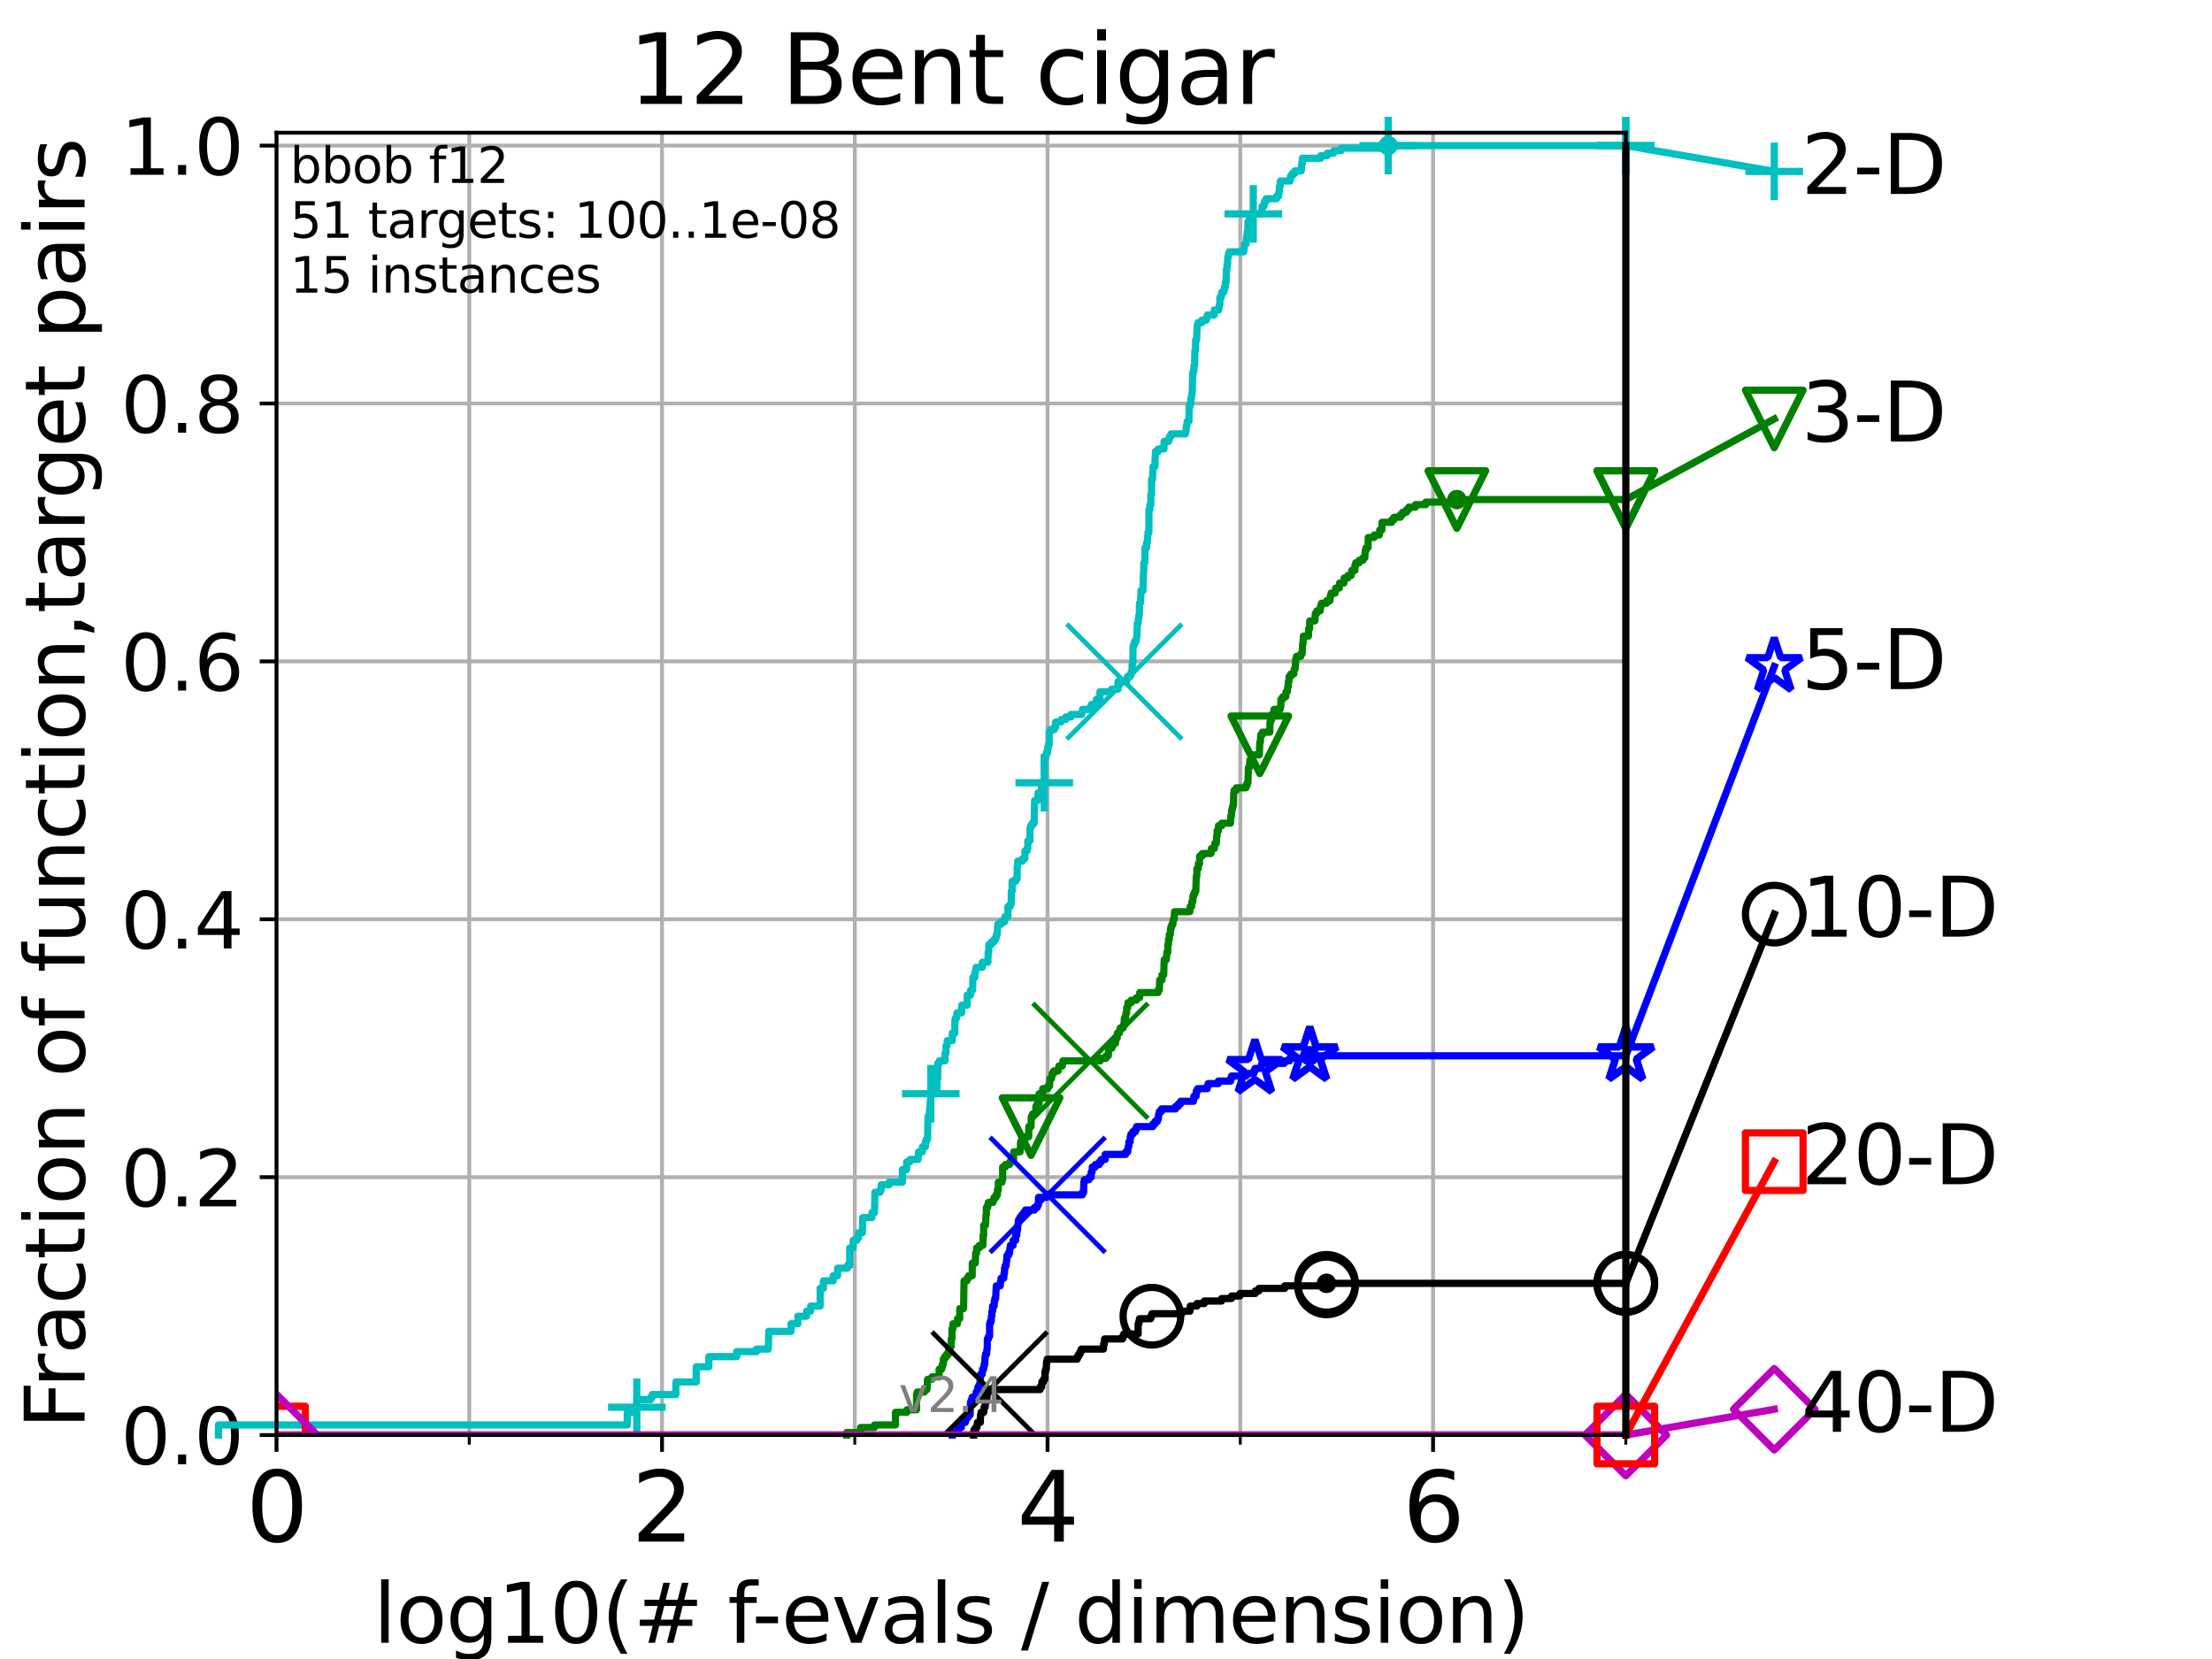 <?xml version="1.0" encoding="utf-8" standalone="no"?>
<!DOCTYPE svg PUBLIC "-//W3C//DTD SVG 1.1//EN"
  "http://www.w3.org/Graphics/SVG/1.1/DTD/svg11.dtd">
<svg height="345.6pt" version="1.1" viewBox="0 0 460.8 345.6" width="460.8pt" xmlns="http://www.w3.org/2000/svg" xmlns:xlink="http://www.w3.org/1999/xlink">
 <defs>
  <style type="text/css">*{stroke-linecap:butt;stroke-linejoin:round;}</style>
 </defs>
 <g id="figure_1">
  <g id="patch_1">
   <path d="M 0 345.6 
L 460.8 345.6 
L 460.8 0 
L 0 0 
z
" style="fill:#ffffff;"/>
  </g>
  <g id="axes_1">
   <g id="patch_2">
    <path d="M 57.6 298.944 
L 338.688 298.944 
L 338.688 27.648 
L 57.6 27.648 
z
" style="fill:#ffffff;"/>
   </g>
   <g id="matplotlib.axis_1">
    <g id="xtick_1">
     <g id="line2d_1">
      <path clip-path="url(#p217726e6b5)" d="M 57.6 298.944 
L 57.6 27.648 
" style="fill:none;stroke:#b0b0b0;stroke-linecap:square;stroke-width:0.8;"/>
     </g>
     <g id="line2d_2">
      <defs>
       <path d="M 0 0 
L 0 3.5 
" id="m5c4ac7ed86" style="stroke:#000000;stroke-width:0.8;"/>
      </defs>
      <g>
       <use style="stroke:#000000;stroke-width:0.8;" x="57.6" xlink:href="#m5c4ac7ed86" y="298.944"/>
      </g>
     </g>
     <g id="text_1">
      <!-- 0 -->
      <g transform="translate(51.237 321.141)scale(0.2 -0.2)">
       <defs>
        <path d="M 2034 4250 
Q 1547 4250 1301 3770 
Q 1056 3291 1056 2328 
Q 1056 1369 1301 889 
Q 1547 409 2034 409 
Q 2525 409 2770 889 
Q 3016 1369 3016 2328 
Q 3016 3291 2770 3770 
Q 2525 4250 2034 4250 
z
M 2034 4750 
Q 2819 4750 3233 4129 
Q 3647 3509 3647 2328 
Q 3647 1150 3233 529 
Q 2819 -91 2034 -91 
Q 1250 -91 836 529 
Q 422 1150 422 2328 
Q 422 3509 836 4129 
Q 1250 4750 2034 4750 
z
" id="DejaVuSans-30" transform="scale(0.016)"/>
       </defs>
       <use xlink:href="#DejaVuSans-30"/>
      </g>
     </g>
    </g>
    <g id="xtick_2">
     <g id="line2d_3">
      <path clip-path="url(#p217726e6b5)" d="M 137.911 298.944 
L 137.911 27.648 
" style="fill:none;stroke:#b0b0b0;stroke-linecap:square;stroke-width:0.8;"/>
     </g>
     <g id="line2d_4">
      <g>
       <use style="stroke:#000000;stroke-width:0.8;" x="137.911" xlink:href="#m5c4ac7ed86" y="298.944"/>
      </g>
     </g>
     <g id="text_2">
      <!-- 2 -->
      <g transform="translate(131.548 321.141)scale(0.2 -0.2)">
       <defs>
        <path d="M 1228 531 
L 3431 531 
L 3431 0 
L 469 0 
L 469 531 
Q 828 903 1448 1529 
Q 2069 2156 2228 2338 
Q 2531 2678 2651 2914 
Q 2772 3150 2772 3378 
Q 2772 3750 2511 3984 
Q 2250 4219 1831 4219 
Q 1534 4219 1204 4116 
Q 875 4013 500 3803 
L 500 4441 
Q 881 4594 1212 4672 
Q 1544 4750 1819 4750 
Q 2544 4750 2975 4387 
Q 3406 4025 3406 3419 
Q 3406 3131 3298 2873 
Q 3191 2616 2906 2266 
Q 2828 2175 2409 1742 
Q 1991 1309 1228 531 
z
" id="DejaVuSans-32" transform="scale(0.016)"/>
       </defs>
       <use xlink:href="#DejaVuSans-32"/>
      </g>
     </g>
    </g>
    <g id="xtick_3">
     <g id="line2d_5">
      <path clip-path="url(#p217726e6b5)" d="M 218.222 298.944 
L 218.222 27.648 
" style="fill:none;stroke:#b0b0b0;stroke-linecap:square;stroke-width:0.8;"/>
     </g>
     <g id="line2d_6">
      <g>
       <use style="stroke:#000000;stroke-width:0.8;" x="218.222" xlink:href="#m5c4ac7ed86" y="298.944"/>
      </g>
     </g>
     <g id="text_3">
      <!-- 4 -->
      <g transform="translate(211.859 321.141)scale(0.2 -0.2)">
       <defs>
        <path d="M 2419 4116 
L 825 1625 
L 2419 1625 
L 2419 4116 
z
M 2253 4666 
L 3047 4666 
L 3047 1625 
L 3713 1625 
L 3713 1100 
L 3047 1100 
L 3047 0 
L 2419 0 
L 2419 1100 
L 313 1100 
L 313 1709 
L 2253 4666 
z
" id="DejaVuSans-34" transform="scale(0.016)"/>
       </defs>
       <use xlink:href="#DejaVuSans-34"/>
      </g>
     </g>
    </g>
    <g id="xtick_4">
     <g id="line2d_7">
      <path clip-path="url(#p217726e6b5)" d="M 298.533 298.944 
L 298.533 27.648 
" style="fill:none;stroke:#b0b0b0;stroke-linecap:square;stroke-width:0.8;"/>
     </g>
     <g id="line2d_8">
      <g>
       <use style="stroke:#000000;stroke-width:0.8;" x="298.533" xlink:href="#m5c4ac7ed86" y="298.944"/>
      </g>
     </g>
     <g id="text_4">
      <!-- 6 -->
      <g transform="translate(292.17 321.141)scale(0.2 -0.2)">
       <defs>
        <path d="M 2113 2584 
Q 1688 2584 1439 2293 
Q 1191 2003 1191 1497 
Q 1191 994 1439 701 
Q 1688 409 2113 409 
Q 2538 409 2786 701 
Q 3034 994 3034 1497 
Q 3034 2003 2786 2293 
Q 2538 2584 2113 2584 
z
M 3366 4563 
L 3366 3988 
Q 3128 4100 2886 4159 
Q 2644 4219 2406 4219 
Q 1781 4219 1451 3797 
Q 1122 3375 1075 2522 
Q 1259 2794 1537 2939 
Q 1816 3084 2150 3084 
Q 2853 3084 3261 2657 
Q 3669 2231 3669 1497 
Q 3669 778 3244 343 
Q 2819 -91 2113 -91 
Q 1303 -91 875 529 
Q 447 1150 447 2328 
Q 447 3434 972 4092 
Q 1497 4750 2381 4750 
Q 2619 4750 2861 4703 
Q 3103 4656 3366 4563 
z
" id="DejaVuSans-36" transform="scale(0.016)"/>
       </defs>
       <use xlink:href="#DejaVuSans-36"/>
      </g>
     </g>
    </g>
    <g id="xtick_5">
     <g id="line2d_9">
      <path clip-path="url(#p217726e6b5)" d="M 97.755 298.944 
L 97.755 27.648 
" style="fill:none;stroke:#b0b0b0;stroke-linecap:square;stroke-width:0.8;"/>
     </g>
     <g id="line2d_10">
      <defs>
       <path d="M 0 0 
L 0 2 
" id="m21652647e6" style="stroke:#000000;stroke-width:0.6;"/>
      </defs>
      <g>
       <use style="stroke:#000000;stroke-width:0.6;" x="97.755" xlink:href="#m21652647e6" y="298.944"/>
      </g>
     </g>
    </g>
    <g id="xtick_6">
     <g id="line2d_11">
      <path clip-path="url(#p217726e6b5)" d="M 178.066 298.944 
L 178.066 27.648 
" style="fill:none;stroke:#b0b0b0;stroke-linecap:square;stroke-width:0.8;"/>
     </g>
     <g id="line2d_12">
      <g>
       <use style="stroke:#000000;stroke-width:0.6;" x="178.066" xlink:href="#m21652647e6" y="298.944"/>
      </g>
     </g>
    </g>
    <g id="xtick_7">
     <g id="line2d_13">
      <path clip-path="url(#p217726e6b5)" d="M 258.377 298.944 
L 258.377 27.648 
" style="fill:none;stroke:#b0b0b0;stroke-linecap:square;stroke-width:0.8;"/>
     </g>
     <g id="line2d_14">
      <g>
       <use style="stroke:#000000;stroke-width:0.6;" x="258.377" xlink:href="#m21652647e6" y="298.944"/>
      </g>
     </g>
    </g>
    <g id="xtick_8">
     <g id="line2d_15">
      <path clip-path="url(#p217726e6b5)" d="M 338.688 298.944 
L 338.688 27.648 
" style="fill:none;stroke:#b0b0b0;stroke-linecap:square;stroke-width:0.8;"/>
     </g>
     <g id="line2d_16">
      <g>
       <use style="stroke:#000000;stroke-width:0.6;" x="338.688" xlink:href="#m21652647e6" y="298.944"/>
      </g>
     </g>
    </g>
    <g id="text_5">
     <!-- log10(# f-evals / dimension) -->
     <g transform="translate(77.764 342.218)scale(0.17 -0.17)">
      <defs>
       <path d="M 603 4863 
L 1178 4863 
L 1178 0 
L 603 0 
L 603 4863 
z
" id="DejaVuSans-6c" transform="scale(0.016)"/>
       <path d="M 1959 3097 
Q 1497 3097 1228 2736 
Q 959 2375 959 1747 
Q 959 1119 1226 758 
Q 1494 397 1959 397 
Q 2419 397 2687 759 
Q 2956 1122 2956 1747 
Q 2956 2369 2687 2733 
Q 2419 3097 1959 3097 
z
M 1959 3584 
Q 2709 3584 3137 3096 
Q 3566 2609 3566 1747 
Q 3566 888 3137 398 
Q 2709 -91 1959 -91 
Q 1206 -91 779 398 
Q 353 888 353 1747 
Q 353 2609 779 3096 
Q 1206 3584 1959 3584 
z
" id="DejaVuSans-6f" transform="scale(0.016)"/>
       <path d="M 2906 1791 
Q 2906 2416 2648 2759 
Q 2391 3103 1925 3103 
Q 1463 3103 1205 2759 
Q 947 2416 947 1791 
Q 947 1169 1205 825 
Q 1463 481 1925 481 
Q 2391 481 2648 825 
Q 2906 1169 2906 1791 
z
M 3481 434 
Q 3481 -459 3084 -895 
Q 2688 -1331 1869 -1331 
Q 1566 -1331 1297 -1286 
Q 1028 -1241 775 -1147 
L 775 -588 
Q 1028 -725 1275 -790 
Q 1522 -856 1778 -856 
Q 2344 -856 2625 -561 
Q 2906 -266 2906 331 
L 2906 616 
Q 2728 306 2450 153 
Q 2172 0 1784 0 
Q 1141 0 747 490 
Q 353 981 353 1791 
Q 353 2603 747 3093 
Q 1141 3584 1784 3584 
Q 2172 3584 2450 3431 
Q 2728 3278 2906 2969 
L 2906 3500 
L 3481 3500 
L 3481 434 
z
" id="DejaVuSans-67" transform="scale(0.016)"/>
       <path d="M 794 531 
L 1825 531 
L 1825 4091 
L 703 3866 
L 703 4441 
L 1819 4666 
L 2450 4666 
L 2450 531 
L 3481 531 
L 3481 0 
L 794 0 
L 794 531 
z
" id="DejaVuSans-31" transform="scale(0.016)"/>
       <path d="M 1984 4856 
Q 1566 4138 1362 3434 
Q 1159 2731 1159 2009 
Q 1159 1288 1364 580 
Q 1569 -128 1984 -844 
L 1484 -844 
Q 1016 -109 783 600 
Q 550 1309 550 2009 
Q 550 2706 781 3412 
Q 1013 4119 1484 4856 
L 1984 4856 
z
" id="DejaVuSans-28" transform="scale(0.016)"/>
       <path d="M 3272 2816 
L 2363 2816 
L 2100 1772 
L 3016 1772 
L 3272 2816 
z
M 2803 4594 
L 2478 3297 
L 3391 3297 
L 3719 4594 
L 4219 4594 
L 3897 3297 
L 4872 3297 
L 4872 2816 
L 3775 2816 
L 3519 1772 
L 4513 1772 
L 4513 1294 
L 3397 1294 
L 3072 0 
L 2572 0 
L 2894 1294 
L 1978 1294 
L 1656 0 
L 1153 0 
L 1478 1294 
L 494 1294 
L 494 1772 
L 1594 1772 
L 1856 2816 
L 850 2816 
L 850 3297 
L 1978 3297 
L 2297 4594 
L 2803 4594 
z
" id="DejaVuSans-23" transform="scale(0.016)"/>
       <path id="DejaVuSans-20" transform="scale(0.016)"/>
       <path d="M 2375 4863 
L 2375 4384 
L 1825 4384 
Q 1516 4384 1395 4259 
Q 1275 4134 1275 3809 
L 1275 3500 
L 2222 3500 
L 2222 3053 
L 1275 3053 
L 1275 0 
L 697 0 
L 697 3053 
L 147 3053 
L 147 3500 
L 697 3500 
L 697 3744 
Q 697 4328 969 4595 
Q 1241 4863 1831 4863 
L 2375 4863 
z
" id="DejaVuSans-66" transform="scale(0.016)"/>
       <path d="M 313 2009 
L 1997 2009 
L 1997 1497 
L 313 1497 
L 313 2009 
z
" id="DejaVuSans-2d" transform="scale(0.016)"/>
       <path d="M 3597 1894 
L 3597 1613 
L 953 1613 
Q 991 1019 1311 708 
Q 1631 397 2203 397 
Q 2534 397 2845 478 
Q 3156 559 3463 722 
L 3463 178 
Q 3153 47 2828 -22 
Q 2503 -91 2169 -91 
Q 1331 -91 842 396 
Q 353 884 353 1716 
Q 353 2575 817 3079 
Q 1281 3584 2069 3584 
Q 2775 3584 3186 3129 
Q 3597 2675 3597 1894 
z
M 3022 2063 
Q 3016 2534 2758 2815 
Q 2500 3097 2075 3097 
Q 1594 3097 1305 2825 
Q 1016 2553 972 2059 
L 3022 2063 
z
" id="DejaVuSans-65" transform="scale(0.016)"/>
       <path d="M 191 3500 
L 800 3500 
L 1894 563 
L 2988 3500 
L 3597 3500 
L 2284 0 
L 1503 0 
L 191 3500 
z
" id="DejaVuSans-76" transform="scale(0.016)"/>
       <path d="M 2194 1759 
Q 1497 1759 1228 1600 
Q 959 1441 959 1056 
Q 959 750 1161 570 
Q 1363 391 1709 391 
Q 2188 391 2477 730 
Q 2766 1069 2766 1631 
L 2766 1759 
L 2194 1759 
z
M 3341 1997 
L 3341 0 
L 2766 0 
L 2766 531 
Q 2569 213 2275 61 
Q 1981 -91 1556 -91 
Q 1019 -91 701 211 
Q 384 513 384 1019 
Q 384 1609 779 1909 
Q 1175 2209 1959 2209 
L 2766 2209 
L 2766 2266 
Q 2766 2663 2505 2880 
Q 2244 3097 1772 3097 
Q 1472 3097 1187 3025 
Q 903 2953 641 2809 
L 641 3341 
Q 956 3463 1253 3523 
Q 1550 3584 1831 3584 
Q 2591 3584 2966 3190 
Q 3341 2797 3341 1997 
z
" id="DejaVuSans-61" transform="scale(0.016)"/>
       <path d="M 2834 3397 
L 2834 2853 
Q 2591 2978 2328 3040 
Q 2066 3103 1784 3103 
Q 1356 3103 1142 2972 
Q 928 2841 928 2578 
Q 928 2378 1081 2264 
Q 1234 2150 1697 2047 
L 1894 2003 
Q 2506 1872 2764 1633 
Q 3022 1394 3022 966 
Q 3022 478 2636 193 
Q 2250 -91 1575 -91 
Q 1294 -91 989 -36 
Q 684 19 347 128 
L 347 722 
Q 666 556 975 473 
Q 1284 391 1588 391 
Q 1994 391 2212 530 
Q 2431 669 2431 922 
Q 2431 1156 2273 1281 
Q 2116 1406 1581 1522 
L 1381 1569 
Q 847 1681 609 1914 
Q 372 2147 372 2553 
Q 372 3047 722 3315 
Q 1072 3584 1716 3584 
Q 2034 3584 2315 3537 
Q 2597 3491 2834 3397 
z
" id="DejaVuSans-73" transform="scale(0.016)"/>
       <path d="M 1625 4666 
L 2156 4666 
L 531 -594 
L 0 -594 
L 1625 4666 
z
" id="DejaVuSans-2f" transform="scale(0.016)"/>
       <path d="M 2906 2969 
L 2906 4863 
L 3481 4863 
L 3481 0 
L 2906 0 
L 2906 525 
Q 2725 213 2448 61 
Q 2172 -91 1784 -91 
Q 1150 -91 751 415 
Q 353 922 353 1747 
Q 353 2572 751 3078 
Q 1150 3584 1784 3584 
Q 2172 3584 2448 3432 
Q 2725 3281 2906 2969 
z
M 947 1747 
Q 947 1113 1208 752 
Q 1469 391 1925 391 
Q 2381 391 2643 752 
Q 2906 1113 2906 1747 
Q 2906 2381 2643 2742 
Q 2381 3103 1925 3103 
Q 1469 3103 1208 2742 
Q 947 2381 947 1747 
z
" id="DejaVuSans-64" transform="scale(0.016)"/>
       <path d="M 603 3500 
L 1178 3500 
L 1178 0 
L 603 0 
L 603 3500 
z
M 603 4863 
L 1178 4863 
L 1178 4134 
L 603 4134 
L 603 4863 
z
" id="DejaVuSans-69" transform="scale(0.016)"/>
       <path d="M 3328 2828 
Q 3544 3216 3844 3400 
Q 4144 3584 4550 3584 
Q 5097 3584 5394 3201 
Q 5691 2819 5691 2113 
L 5691 0 
L 5113 0 
L 5113 2094 
Q 5113 2597 4934 2840 
Q 4756 3084 4391 3084 
Q 3944 3084 3684 2787 
Q 3425 2491 3425 1978 
L 3425 0 
L 2847 0 
L 2847 2094 
Q 2847 2600 2669 2842 
Q 2491 3084 2119 3084 
Q 1678 3084 1418 2786 
Q 1159 2488 1159 1978 
L 1159 0 
L 581 0 
L 581 3500 
L 1159 3500 
L 1159 2956 
Q 1356 3278 1631 3431 
Q 1906 3584 2284 3584 
Q 2666 3584 2933 3390 
Q 3200 3197 3328 2828 
z
" id="DejaVuSans-6d" transform="scale(0.016)"/>
       <path d="M 3513 2113 
L 3513 0 
L 2938 0 
L 2938 2094 
Q 2938 2591 2744 2837 
Q 2550 3084 2163 3084 
Q 1697 3084 1428 2787 
Q 1159 2491 1159 1978 
L 1159 0 
L 581 0 
L 581 3500 
L 1159 3500 
L 1159 2956 
Q 1366 3272 1645 3428 
Q 1925 3584 2291 3584 
Q 2894 3584 3203 3211 
Q 3513 2838 3513 2113 
z
" id="DejaVuSans-6e" transform="scale(0.016)"/>
       <path d="M 513 4856 
L 1013 4856 
Q 1481 4119 1714 3412 
Q 1947 2706 1947 2009 
Q 1947 1309 1714 600 
Q 1481 -109 1013 -844 
L 513 -844 
Q 928 -128 1133 580 
Q 1338 1288 1338 2009 
Q 1338 2731 1133 3434 
Q 928 4138 513 4856 
z
" id="DejaVuSans-29" transform="scale(0.016)"/>
      </defs>
      <use xlink:href="#DejaVuSans-6c"/>
      <use x="27.783" xlink:href="#DejaVuSans-6f"/>
      <use x="88.965" xlink:href="#DejaVuSans-67"/>
      <use x="152.441" xlink:href="#DejaVuSans-31"/>
      <use x="216.064" xlink:href="#DejaVuSans-30"/>
      <use x="279.688" xlink:href="#DejaVuSans-28"/>
      <use x="318.701" xlink:href="#DejaVuSans-23"/>
      <use x="402.49" xlink:href="#DejaVuSans-20"/>
      <use x="434.277" xlink:href="#DejaVuSans-66"/>
      <use x="463.982" xlink:href="#DejaVuSans-2d"/>
      <use x="500.066" xlink:href="#DejaVuSans-65"/>
      <use x="561.59" xlink:href="#DejaVuSans-76"/>
      <use x="620.77" xlink:href="#DejaVuSans-61"/>
      <use x="682.049" xlink:href="#DejaVuSans-6c"/>
      <use x="709.832" xlink:href="#DejaVuSans-73"/>
      <use x="761.932" xlink:href="#DejaVuSans-20"/>
      <use x="793.719" xlink:href="#DejaVuSans-2f"/>
      <use x="827.41" xlink:href="#DejaVuSans-20"/>
      <use x="859.197" xlink:href="#DejaVuSans-64"/>
      <use x="922.674" xlink:href="#DejaVuSans-69"/>
      <use x="950.457" xlink:href="#DejaVuSans-6d"/>
      <use x="1047.869" xlink:href="#DejaVuSans-65"/>
      <use x="1109.393" xlink:href="#DejaVuSans-6e"/>
      <use x="1172.771" xlink:href="#DejaVuSans-73"/>
      <use x="1224.871" xlink:href="#DejaVuSans-69"/>
      <use x="1252.654" xlink:href="#DejaVuSans-6f"/>
      <use x="1313.836" xlink:href="#DejaVuSans-6e"/>
      <use x="1377.215" xlink:href="#DejaVuSans-29"/>
     </g>
    </g>
   </g>
   <g id="matplotlib.axis_2">
    <g id="ytick_1">
     <g id="line2d_17">
      <path clip-path="url(#p217726e6b5)" d="M 57.6 298.944 
L 338.688 298.944 
" style="fill:none;stroke:#b0b0b0;stroke-linecap:square;stroke-width:0.8;"/>
     </g>
     <g id="line2d_18">
      <defs>
       <path d="M 0 0 
L -3.5 0 
" id="m3e3227d893" style="stroke:#000000;stroke-width:0.8;"/>
      </defs>
      <g>
       <use style="stroke:#000000;stroke-width:0.8;" x="57.6" xlink:href="#m3e3227d893" y="298.944"/>
      </g>
     </g>
     <g id="text_6">
      <!-- 0.0 -->
      <g transform="translate(25.155 305.023)scale(0.16 -0.16)">
       <defs>
        <path d="M 684 794 
L 1344 794 
L 1344 0 
L 684 0 
L 684 794 
z
" id="DejaVuSans-2e" transform="scale(0.016)"/>
       </defs>
       <use xlink:href="#DejaVuSans-30"/>
       <use x="63.623" xlink:href="#DejaVuSans-2e"/>
       <use x="95.41" xlink:href="#DejaVuSans-30"/>
      </g>
     </g>
    </g>
    <g id="ytick_2">
     <g id="line2d_19">
      <path clip-path="url(#p217726e6b5)" d="M 57.6 245.222 
L 338.688 245.222 
" style="fill:none;stroke:#b0b0b0;stroke-linecap:square;stroke-width:0.8;"/>
     </g>
     <g id="line2d_20">
      <g>
       <use style="stroke:#000000;stroke-width:0.8;" x="57.6" xlink:href="#m3e3227d893" y="245.222"/>
      </g>
     </g>
     <g id="text_7">
      <!-- 0.2 -->
      <g transform="translate(25.155 251.301)scale(0.16 -0.16)">
       <use xlink:href="#DejaVuSans-30"/>
       <use x="63.623" xlink:href="#DejaVuSans-2e"/>
       <use x="95.41" xlink:href="#DejaVuSans-32"/>
      </g>
     </g>
    </g>
    <g id="ytick_3">
     <g id="line2d_21">
      <path clip-path="url(#p217726e6b5)" d="M 57.6 191.5 
L 338.688 191.5 
" style="fill:none;stroke:#b0b0b0;stroke-linecap:square;stroke-width:0.8;"/>
     </g>
     <g id="line2d_22">
      <g>
       <use style="stroke:#000000;stroke-width:0.8;" x="57.6" xlink:href="#m3e3227d893" y="191.5"/>
      </g>
     </g>
     <g id="text_8">
      <!-- 0.4 -->
      <g transform="translate(25.155 197.579)scale(0.16 -0.16)">
       <use xlink:href="#DejaVuSans-30"/>
       <use x="63.623" xlink:href="#DejaVuSans-2e"/>
       <use x="95.41" xlink:href="#DejaVuSans-34"/>
      </g>
     </g>
    </g>
    <g id="ytick_4">
     <g id="line2d_23">
      <path clip-path="url(#p217726e6b5)" d="M 57.6 137.778 
L 338.688 137.778 
" style="fill:none;stroke:#b0b0b0;stroke-linecap:square;stroke-width:0.8;"/>
     </g>
     <g id="line2d_24">
      <g>
       <use style="stroke:#000000;stroke-width:0.8;" x="57.6" xlink:href="#m3e3227d893" y="137.778"/>
      </g>
     </g>
     <g id="text_9">
      <!-- 0.6 -->
      <g transform="translate(25.155 143.857)scale(0.16 -0.16)">
       <use xlink:href="#DejaVuSans-30"/>
       <use x="63.623" xlink:href="#DejaVuSans-2e"/>
       <use x="95.41" xlink:href="#DejaVuSans-36"/>
      </g>
     </g>
    </g>
    <g id="ytick_5">
     <g id="line2d_25">
      <path clip-path="url(#p217726e6b5)" d="M 57.6 84.056 
L 338.688 84.056 
" style="fill:none;stroke:#b0b0b0;stroke-linecap:square;stroke-width:0.8;"/>
     </g>
     <g id="line2d_26">
      <g>
       <use style="stroke:#000000;stroke-width:0.8;" x="57.6" xlink:href="#m3e3227d893" y="84.056"/>
      </g>
     </g>
     <g id="text_10">
      <!-- 0.8 -->
      <g transform="translate(25.155 90.135)scale(0.16 -0.16)">
       <defs>
        <path d="M 2034 2216 
Q 1584 2216 1326 1975 
Q 1069 1734 1069 1313 
Q 1069 891 1326 650 
Q 1584 409 2034 409 
Q 2484 409 2743 651 
Q 3003 894 3003 1313 
Q 3003 1734 2745 1975 
Q 2488 2216 2034 2216 
z
M 1403 2484 
Q 997 2584 770 2862 
Q 544 3141 544 3541 
Q 544 4100 942 4425 
Q 1341 4750 2034 4750 
Q 2731 4750 3128 4425 
Q 3525 4100 3525 3541 
Q 3525 3141 3298 2862 
Q 3072 2584 2669 2484 
Q 3125 2378 3379 2068 
Q 3634 1759 3634 1313 
Q 3634 634 3220 271 
Q 2806 -91 2034 -91 
Q 1263 -91 848 271 
Q 434 634 434 1313 
Q 434 1759 690 2068 
Q 947 2378 1403 2484 
z
M 1172 3481 
Q 1172 3119 1398 2916 
Q 1625 2713 2034 2713 
Q 2441 2713 2670 2916 
Q 2900 3119 2900 3481 
Q 2900 3844 2670 4047 
Q 2441 4250 2034 4250 
Q 1625 4250 1398 4047 
Q 1172 3844 1172 3481 
z
" id="DejaVuSans-38" transform="scale(0.016)"/>
       </defs>
       <use xlink:href="#DejaVuSans-30"/>
       <use x="63.623" xlink:href="#DejaVuSans-2e"/>
       <use x="95.41" xlink:href="#DejaVuSans-38"/>
      </g>
     </g>
    </g>
    <g id="ytick_6">
     <g id="line2d_27">
      <path clip-path="url(#p217726e6b5)" d="M 57.6 30.334 
L 338.688 30.334 
" style="fill:none;stroke:#b0b0b0;stroke-linecap:square;stroke-width:0.8;"/>
     </g>
     <g id="line2d_28">
      <g>
       <use style="stroke:#000000;stroke-width:0.8;" x="57.6" xlink:href="#m3e3227d893" y="30.334"/>
      </g>
     </g>
     <g id="text_11">
      <!-- 1.0 -->
      <g transform="translate(25.155 36.413)scale(0.16 -0.16)">
       <use xlink:href="#DejaVuSans-31"/>
       <use x="63.623" xlink:href="#DejaVuSans-2e"/>
       <use x="95.41" xlink:href="#DejaVuSans-30"/>
      </g>
     </g>
    </g>
    <g id="text_12">
     <!-- Fraction of function,target pairs -->
     <g transform="translate(17.62 297.681)rotate(-90)scale(0.17 -0.17)">
      <defs>
       <path d="M 628 4666 
L 3309 4666 
L 3309 4134 
L 1259 4134 
L 1259 2759 
L 3109 2759 
L 3109 2228 
L 1259 2228 
L 1259 0 
L 628 0 
L 628 4666 
z
" id="DejaVuSans-46" transform="scale(0.016)"/>
       <path d="M 2631 2963 
Q 2534 3019 2420 3045 
Q 2306 3072 2169 3072 
Q 1681 3072 1420 2755 
Q 1159 2438 1159 1844 
L 1159 0 
L 581 0 
L 581 3500 
L 1159 3500 
L 1159 2956 
Q 1341 3275 1631 3429 
Q 1922 3584 2338 3584 
Q 2397 3584 2469 3576 
Q 2541 3569 2628 3553 
L 2631 2963 
z
" id="DejaVuSans-72" transform="scale(0.016)"/>
       <path d="M 3122 3366 
L 3122 2828 
Q 2878 2963 2633 3030 
Q 2388 3097 2138 3097 
Q 1578 3097 1268 2742 
Q 959 2388 959 1747 
Q 959 1106 1268 751 
Q 1578 397 2138 397 
Q 2388 397 2633 464 
Q 2878 531 3122 666 
L 3122 134 
Q 2881 22 2623 -34 
Q 2366 -91 2075 -91 
Q 1284 -91 818 406 
Q 353 903 353 1747 
Q 353 2603 823 3093 
Q 1294 3584 2113 3584 
Q 2378 3584 2631 3529 
Q 2884 3475 3122 3366 
z
" id="DejaVuSans-63" transform="scale(0.016)"/>
       <path d="M 1172 4494 
L 1172 3500 
L 2356 3500 
L 2356 3053 
L 1172 3053 
L 1172 1153 
Q 1172 725 1289 603 
Q 1406 481 1766 481 
L 2356 481 
L 2356 0 
L 1766 0 
Q 1100 0 847 248 
Q 594 497 594 1153 
L 594 3053 
L 172 3053 
L 172 3500 
L 594 3500 
L 594 4494 
L 1172 4494 
z
" id="DejaVuSans-74" transform="scale(0.016)"/>
       <path d="M 544 1381 
L 544 3500 
L 1119 3500 
L 1119 1403 
Q 1119 906 1312 657 
Q 1506 409 1894 409 
Q 2359 409 2629 706 
Q 2900 1003 2900 1516 
L 2900 3500 
L 3475 3500 
L 3475 0 
L 2900 0 
L 2900 538 
Q 2691 219 2414 64 
Q 2138 -91 1772 -91 
Q 1169 -91 856 284 
Q 544 659 544 1381 
z
M 1991 3584 
L 1991 3584 
z
" id="DejaVuSans-75" transform="scale(0.016)"/>
       <path d="M 750 794 
L 1409 794 
L 1409 256 
L 897 -744 
L 494 -744 
L 750 256 
L 750 794 
z
" id="DejaVuSans-2c" transform="scale(0.016)"/>
       <path d="M 1159 525 
L 1159 -1331 
L 581 -1331 
L 581 3500 
L 1159 3500 
L 1159 2969 
Q 1341 3281 1617 3432 
Q 1894 3584 2278 3584 
Q 2916 3584 3314 3078 
Q 3713 2572 3713 1747 
Q 3713 922 3314 415 
Q 2916 -91 2278 -91 
Q 1894 -91 1617 61 
Q 1341 213 1159 525 
z
M 3116 1747 
Q 3116 2381 2855 2742 
Q 2594 3103 2138 3103 
Q 1681 3103 1420 2742 
Q 1159 2381 1159 1747 
Q 1159 1113 1420 752 
Q 1681 391 2138 391 
Q 2594 391 2855 752 
Q 3116 1113 3116 1747 
z
" id="DejaVuSans-70" transform="scale(0.016)"/>
      </defs>
      <use xlink:href="#DejaVuSans-46"/>
      <use x="50.27" xlink:href="#DejaVuSans-72"/>
      <use x="91.383" xlink:href="#DejaVuSans-61"/>
      <use x="152.662" xlink:href="#DejaVuSans-63"/>
      <use x="207.643" xlink:href="#DejaVuSans-74"/>
      <use x="246.852" xlink:href="#DejaVuSans-69"/>
      <use x="274.635" xlink:href="#DejaVuSans-6f"/>
      <use x="335.816" xlink:href="#DejaVuSans-6e"/>
      <use x="399.195" xlink:href="#DejaVuSans-20"/>
      <use x="430.982" xlink:href="#DejaVuSans-6f"/>
      <use x="492.164" xlink:href="#DejaVuSans-66"/>
      <use x="527.369" xlink:href="#DejaVuSans-20"/>
      <use x="559.156" xlink:href="#DejaVuSans-66"/>
      <use x="594.361" xlink:href="#DejaVuSans-75"/>
      <use x="657.74" xlink:href="#DejaVuSans-6e"/>
      <use x="721.119" xlink:href="#DejaVuSans-63"/>
      <use x="776.1" xlink:href="#DejaVuSans-74"/>
      <use x="815.309" xlink:href="#DejaVuSans-69"/>
      <use x="843.092" xlink:href="#DejaVuSans-6f"/>
      <use x="904.273" xlink:href="#DejaVuSans-6e"/>
      <use x="967.652" xlink:href="#DejaVuSans-2c"/>
      <use x="999.439" xlink:href="#DejaVuSans-74"/>
      <use x="1038.648" xlink:href="#DejaVuSans-61"/>
      <use x="1099.928" xlink:href="#DejaVuSans-72"/>
      <use x="1139.291" xlink:href="#DejaVuSans-67"/>
      <use x="1202.768" xlink:href="#DejaVuSans-65"/>
      <use x="1264.291" xlink:href="#DejaVuSans-74"/>
      <use x="1303.5" xlink:href="#DejaVuSans-20"/>
      <use x="1335.287" xlink:href="#DejaVuSans-70"/>
      <use x="1398.764" xlink:href="#DejaVuSans-61"/>
      <use x="1460.043" xlink:href="#DejaVuSans-69"/>
      <use x="1487.826" xlink:href="#DejaVuSans-72"/>
      <use x="1528.939" xlink:href="#DejaVuSans-73"/>
     </g>
    </g>
   </g>
   <g id="line2d_29">
    <defs>
     <path d="M 0 1.5 
C 0.398 1.5 0.779 1.342 1.061 1.061 
C 1.342 0.779 1.5 0.398 1.5 0 
C 1.5 -0.398 1.342 -0.779 1.061 -1.061 
C 0.779 -1.342 0.398 -1.5 0 -1.5 
C -0.398 -1.5 -0.779 -1.342 -1.061 -1.061 
C -1.342 -0.779 -1.5 -0.398 -1.5 0 
C -1.5 0.398 -1.342 0.779 -1.061 1.061 
C -0.779 1.342 -0.398 1.5 0 1.5 
z
" id="m87bec22c68" style="stroke:#00bfbf;"/>
    </defs>
    <g>
     <use style="fill:#00bfbf;stroke:#00bfbf;" x="289.184" xlink:href="#m87bec22c68" y="30.334"/>
     <use style="fill:#00bfbf;stroke:#00bfbf;" x="289.184" xlink:href="#m87bec22c68" y="30.334"/>
    </g>
   </g>
   <g id="line2d_30">
    <path d="M 45.512 298.944 
L 45.512 296.837 
L 130.665 296.837 
L 130.665 294.204 
L 132.423 294.204 
L 132.423 293.15 
L 132.66 293.15 
L 132.66 291.57 
L 135.582 291.57 
L 135.582 291.044 
L 135.879 291.044 
L 135.879 290.517 
L 140.797 290.517 
L 140.797 287.884 
L 145.04 287.884 
L 145.04 284.723 
L 147.67 284.723 
L 147.67 282.617 
L 153.467 282.617 
L 153.467 281.563 
L 157.585 281.563 
L 157.585 281.037 
L 160.055 281.037 
L 160.152 277.35 
L 164.788 277.35 
L 164.788 275.77 
L 166.204 275.77 
L 166.204 274.19 
L 168.032 274.19 
L 168.032 273.136 
L 168.88 273.136 
L 168.88 272.083 
L 170.846 272.083 
L 170.846 268.396 
L 171.532 268.396 
L 171.532 266.816 
L 173.587 266.816 
L 173.587 265.763 
L 174.488 265.763 
L 174.488 264.183 
L 176.517 264.183 
L 176.517 263.656 
L 177.006 263.656 
L 177.006 259.969 
L 177.732 259.969 
L 177.732 258.389 
L 178.48 258.389 
L 178.48 257.862 
L 178.842 257.862 
L 178.842 256.809 
L 179.649 256.809 
L 179.72 253.649 
L 181.62 253.649 
L 181.655 252.596 
L 182.186 252.596 
L 182.255 248.382 
L 183.339 248.382 
L 183.339 247.855 
L 183.569 247.855 
L 183.569 246.802 
L 185.219 246.802 
L 185.219 246.275 
L 187.974 246.275 
L 187.979 243.642 
L 188.865 243.642 
L 188.865 242.062 
L 189.547 242.062 
L 189.547 241.535 
L 191.253 241.535 
L 191.359 239.955 
L 192.154 239.955 
L 192.154 238.902 
L 192.769 238.902 
L 192.769 237.848 
L 192.97 237.848 
L 192.97 237.322 
L 193.228 237.322 
L 193.323 232.582 
L 193.64 232.582 
L 193.64 231.001 
L 193.764 231.001 
L 193.764 229.421 
L 193.902 229.421 
L 193.902 227.841 
L 195.183 227.841 
L 195.183 224.681 
L 195.349 224.681 
L 195.349 221.521 
L 195.679 221.521 
L 195.679 220.994 
L 196.864 220.994 
L 196.864 219.414 
L 197.071 219.414 
L 197.071 217.834 
L 197.289 217.834 
L 197.324 216.781 
L 198.389 216.781 
L 198.389 215.201 
L 198.914 215.201 
L 198.914 212.567 
L 199.045 212.567 
L 199.045 212.041 
L 199.315 212.041 
L 199.349 210.987 
L 200.332 210.987 
L 200.332 209.407 
L 201.487 209.407 
L 201.487 207.301 
L 202.205 207.301 
L 202.205 206.247 
L 202.618 206.247 
L 202.675 203.614 
L 203.083 203.614 
L 203.083 202.56 
L 203.225 202.56 
L 203.328 201.507 
L 204.625 201.507 
L 204.625 200.454 
L 205.801 200.454 
L 205.854 198.347 
L 205.976 198.347 
L 205.976 196.767 
L 206.512 196.767 
L 206.512 196.24 
L 207.053 196.24 
L 207.053 195.714 
L 207.418 195.714 
L 207.418 195.187 
L 207.605 195.187 
L 207.605 194.66 
L 207.745 194.66 
L 207.845 192.553 
L 208.53 192.553 
L 208.53 192.027 
L 209.284 192.027 
L 209.334 190.973 
L 209.969 190.973 
L 209.969 188.867 
L 210.433 188.867 
L 210.433 188.34 
L 210.666 188.34 
L 210.68 185.706 
L 210.839 185.706 
L 210.839 183.6 
L 211.597 183.6 
L 211.597 183.073 
L 211.873 183.073 
L 211.905 180.44 
L 212.01 180.44 
L 212.01 179.386 
L 213.02 179.386 
L 213.02 178.86 
L 213.498 178.86 
L 213.498 177.28 
L 213.95 177.28 
L 213.95 176.753 
L 214.106 176.753 
L 214.106 175.173 
L 214.543 175.173 
L 214.566 172.539 
L 214.689 172.539 
L 214.689 172.013 
L 215.013 172.013 
L 215.013 171.486 
L 215.431 171.486 
L 215.53 166.746 
L 216.22 166.746 
L 216.251 165.166 
L 216.963 165.166 
L 216.963 163.059 
L 217.535 163.059 
L 217.547 157.792 
L 217.827 157.792 
L 217.827 157.265 
L 217.991 157.265 
L 217.991 156.739 
L 218.264 156.739 
L 218.264 155.685 
L 218.391 155.685 
L 218.391 155.159 
L 218.552 155.159 
L 218.563 152.525 
L 218.745 152.525 
L 218.745 151.999 
L 219.623 151.999 
L 219.623 151.472 
L 219.908 151.472 
L 219.908 150.419 
L 221.03 150.419 
L 221.03 149.892 
L 222.019 149.892 
L 222.019 149.365 
L 223.092 149.365 
L 223.092 148.838 
L 225.354 148.838 
L 225.354 148.312 
L 225.495 148.312 
L 225.495 147.785 
L 227.111 147.785 
L 227.111 147.258 
L 227.403 147.258 
L 227.403 146.732 
L 228.285 146.732 
L 228.285 146.205 
L 228.415 146.205 
L 228.415 145.678 
L 229.137 145.678 
L 229.137 144.098 
L 231.56 144.098 
L 231.56 143.572 
L 232.896 143.572 
L 232.896 141.992 
L 234.678 141.992 
L 234.678 141.465 
L 234.867 141.465 
L 234.867 140.938 
L 235.472 140.938 
L 235.472 140.411 
L 235.686 140.411 
L 235.686 139.885 
L 235.811 139.885 
L 235.847 138.305 
L 235.99 138.305 
L 236.038 134.618 
L 236.208 134.618 
L 236.208 134.091 
L 236.386 134.091 
L 236.386 133.565 
L 236.707 133.565 
L 236.804 132.511 
L 236.842 132.511 
L 236.927 129.878 
L 237.093 129.878 
L 237.157 128.824 
L 237.213 128.824 
L 237.213 128.298 
L 237.344 128.298 
L 237.373 125.664 
L 237.556 125.664 
L 237.653 124.084 
L 237.678 124.084 
L 237.696 123.031 
L 238.099 123.031 
L 238.193 119.344 
L 238.24 119.344 
L 238.276 117.237 
L 238.496 117.237 
L 238.526 114.077 
L 238.862 114.077 
L 238.862 113.024 
L 239.006 113.024 
L 239.111 111.444 
L 239.147 111.444 
L 239.147 110.917 
L 239.333 110.917 
L 239.358 106.177 
L 239.545 106.177 
L 239.545 105.124 
L 239.735 105.124 
L 239.735 103.017 
L 239.892 103.017 
L 239.895 99.857 
L 240.097 99.857 
L 240.182 97.223 
L 240.583 97.223 
L 240.645 95.116 
L 240.699 95.116 
L 240.699 94.063 
L 241.256 94.063 
L 241.256 93.536 
L 242.488 93.536 
L 242.488 91.956 
L 243.433 91.956 
L 243.433 91.43 
L 243.648 91.43 
L 243.648 90.903 
L 243.953 90.903 
L 243.953 90.376 
L 246.947 90.376 
L 246.947 89.85 
L 247.076 89.85 
L 247.123 88.796 
L 247.217 88.796 
L 247.318 87.743 
L 247.68 87.743 
L 247.716 84.583 
L 247.942 84.583 
L 247.942 84.056 
L 248.057 84.056 
L 248.057 83.003 
L 248.203 83.003 
L 248.282 81.949 
L 248.357 81.949 
L 248.455 77.736 
L 248.595 77.736 
L 248.595 77.209 
L 248.722 77.209 
L 248.722 76.156 
L 248.845 76.156 
L 248.926 72.996 
L 249.053 72.996 
L 249.067 70.889 
L 249.284 70.889 
L 249.375 68.255 
L 249.422 68.255 
L 249.422 67.729 
L 249.544 67.729 
L 249.544 67.202 
L 250.398 67.202 
L 250.398 66.675 
L 251.318 66.675 
L 251.318 66.149 
L 251.517 66.149 
L 251.517 65.622 
L 252.951 65.622 
L 252.951 64.569 
L 253.896 64.569 
L 253.991 63.515 
L 254.112 63.515 
L 254.134 61.935 
L 254.437 61.935 
L 254.497 60.882 
L 254.929 60.882 
L 254.929 60.355 
L 255.069 60.355 
L 255.069 59.829 
L 255.257 59.829 
L 255.267 58.775 
L 255.419 58.775 
L 255.485 56.142 
L 255.602 56.142 
L 255.603 55.088 
L 255.733 55.088 
L 255.769 53.508 
L 255.917 53.508 
L 255.917 52.982 
L 256.054 52.982 
L 256.054 52.455 
L 259.099 52.455 
L 259.18 51.402 
L 259.236 51.402 
L 259.236 50.875 
L 259.57 50.875 
L 259.68 49.295 
L 259.757 49.295 
L 259.824 48.241 
L 259.949 48.241 
L 259.999 46.135 
L 260.24 46.135 
L 260.334 45.081 
L 261.082 45.081 
L 261.082 44.555 
L 262.847 44.555 
L 262.918 42.975 
L 263.323 42.975 
L 263.323 42.448 
L 263.446 42.448 
L 263.446 41.921 
L 263.762 41.921 
L 263.762 41.395 
L 265.939 41.395 
L 265.939 40.868 
L 266.364 40.868 
L 266.433 39.814 
L 266.553 39.814 
L 266.553 38.761 
L 266.685 38.761 
L 266.719 37.708 
L 268.768 37.708 
L 268.837 36.654 
L 269.222 36.654 
L 269.222 36.128 
L 269.742 36.128 
L 269.742 35.601 
L 271.083 35.601 
L 271.162 34.021 
L 271.305 34.021 
L 271.305 32.968 
L 275.118 32.968 
L 275.118 32.441 
L 276.476 32.441 
L 276.476 31.914 
L 277.828 31.914 
L 277.828 31.387 
L 279.373 31.387 
L 279.373 30.861 
L 289.184 30.861 
L 289.184 30.334 
L 338.688 30.334 
L 338.688 30.334 
" style="fill:none;stroke:#00bfbf;stroke-linecap:square;stroke-width:1.5;"/>
   </g>
   <g id="line2d_31">
    <defs>
     <path d="M -6 0 
L 6 0 
M 0 6 
L 0 -6 
" id="mf3f716131c" style="stroke:#00bfbf;stroke-width:1.5;"/>
    </defs>
    <g>
     <use style="fill-opacity:0;stroke:#00bfbf;stroke-width:1.5;" x="132.66" xlink:href="#mf3f716131c" y="293.15"/>
     <use style="fill-opacity:0;stroke:#00bfbf;stroke-width:1.5;" x="193.902" xlink:href="#mf3f716131c" y="227.841"/>
     <use style="fill-opacity:0;stroke:#00bfbf;stroke-width:1.5;" x="217.535" xlink:href="#mf3f716131c" y="163.059"/>
     <use style="fill-opacity:0;stroke:#00bfbf;stroke-width:1.5;" x="261.082" xlink:href="#mf3f716131c" y="44.555"/>
     <use style="fill-opacity:0;stroke:#00bfbf;stroke-width:1.5;" x="289.184" xlink:href="#mf3f716131c" y="30.334"/>
     <use style="fill-opacity:0;stroke:#00bfbf;stroke-width:1.5;" x="338.688" xlink:href="#mf3f716131c" y="30.334"/>
    </g>
   </g>
   <g id="line2d_32">
    <path style="fill:none;stroke:#00bfbf;stroke-linecap:square;stroke-width:1.5;"/>
    <g/>
   </g>
   <g id="line2d_33">
    <path clip-path="url(#p217726e6b5)" d="M 234.223 141.992 
" style="fill:none;stroke:#00bfbf;stroke-linecap:square;stroke-width:1.5;"/>
    <defs>
     <path d="M -12 12 
L 12 -12 
M -12 -12 
L 12 12 
" id="md809c87977" style="stroke:#00bfbf;"/>
    </defs>
    <g clip-path="url(#p217726e6b5)">
     <use style="fill:#00bfbf;stroke:#00bfbf;" x="234.223" xlink:href="#md809c87977" y="141.992"/>
    </g>
   </g>
   <g id="line2d_34">
    <defs>
     <path d="M 0 1.5 
C 0.398 1.5 0.779 1.342 1.061 1.061 
C 1.342 0.779 1.5 0.398 1.5 0 
C 1.5 -0.398 1.342 -0.779 1.061 -1.061 
C 0.779 -1.342 0.398 -1.5 0 -1.5 
C -0.398 -1.5 -0.779 -1.342 -1.061 -1.061 
C -1.342 -0.779 -1.5 -0.398 -1.5 0 
C -1.5 0.398 -1.342 0.779 -1.061 1.061 
C -0.779 1.342 -0.398 1.5 0 1.5 
z
" id="mfcadcb841a" style="stroke:#008000;"/>
    </defs>
    <g>
     <use style="fill:#008000;stroke:#008000;" x="303.491" xlink:href="#mfcadcb841a" y="104.07"/>
     <use style="fill:#008000;stroke:#008000;" x="303.491" xlink:href="#mfcadcb841a" y="104.07"/>
    </g>
   </g>
   <g id="line2d_35">
    <path d="M 176.364 298.944 
L 176.364 298.417 
L 179.268 298.417 
L 179.268 297.364 
L 182.184 297.364 
L 182.184 296.837 
L 186.551 296.837 
L 186.551 294.204 
L 188.926 294.204 
L 188.926 293.677 
L 190.936 293.677 
L 190.936 290.517 
L 191.066 290.517 
L 191.066 289.99 
L 192.564 289.99 
L 192.564 289.464 
L 193.117 289.464 
L 193.212 287.357 
L 194.118 287.357 
L 194.118 286.83 
L 195.634 286.83 
L 195.634 285.25 
L 196.161 285.25 
L 196.161 284.723 
L 196.312 284.723 
L 196.312 284.197 
L 196.509 284.197 
L 196.509 283.143 
L 196.798 283.143 
L 196.798 282.617 
L 197.202 282.617 
L 197.202 282.09 
L 197.609 282.09 
L 197.609 281.037 
L 197.846 281.037 
L 197.846 280.51 
L 198.146 280.51 
L 198.146 278.93 
L 198.311 278.93 
L 198.311 276.823 
L 198.506 276.823 
L 198.506 275.77 
L 199.447 275.77 
L 199.468 274.716 
L 199.919 274.716 
L 199.929 272.61 
L 200.726 272.61 
L 200.828 266.816 
L 201.435 266.816 
L 201.435 266.289 
L 201.769 266.289 
L 201.769 265.763 
L 202.529 265.763 
L 202.545 263.129 
L 203.181 263.129 
L 203.238 261.023 
L 203.436 261.023 
L 203.436 259.969 
L 203.998 259.969 
L 203.998 259.443 
L 204.751 259.443 
L 204.804 257.336 
L 204.919 257.336 
L 204.919 255.229 
L 205.304 255.229 
L 205.399 253.122 
L 205.476 253.122 
L 205.476 251.542 
L 205.742 251.542 
L 205.742 251.016 
L 205.884 251.016 
L 205.884 250.489 
L 206.855 250.489 
L 206.855 249.962 
L 207.086 249.962 
L 207.086 249.436 
L 207.496 249.436 
L 207.496 248.909 
L 207.786 248.909 
L 207.786 247.855 
L 207.964 247.855 
L 207.964 246.275 
L 208.725 246.275 
L 208.725 245.749 
L 208.864 245.749 
L 208.864 243.115 
L 209.428 243.115 
L 209.428 242.589 
L 210.319 242.589 
L 210.319 242.062 
L 210.655 242.062 
L 210.655 241.535 
L 211.153 241.535 
L 211.153 239.955 
L 212.513 239.955 
L 212.616 237.848 
L 212.843 237.848 
L 212.843 237.322 
L 213.562 237.322 
L 213.562 236.795 
L 214.308 236.795 
L 214.308 234.688 
L 214.79 234.688 
L 214.847 232.582 
L 215.11 232.582 
L 215.11 232.055 
L 215.783 232.055 
L 215.783 230.475 
L 216.064 230.475 
L 216.064 229.948 
L 216.454 229.948 
L 216.462 227.841 
L 217.215 227.841 
L 217.215 226.788 
L 218.285 226.788 
L 218.285 226.261 
L 218.644 226.261 
L 218.712 224.681 
L 219.064 224.681 
L 219.174 223.628 
L 219.501 223.628 
L 219.501 223.101 
L 220.423 223.101 
L 220.423 222.575 
L 220.6 222.575 
L 220.6 222.048 
L 221.318 222.048 
L 221.417 220.994 
L 229.212 220.994 
L 229.212 220.468 
L 230.396 220.468 
L 230.396 219.941 
L 230.884 219.941 
L 230.955 218.361 
L 231.633 218.361 
L 231.633 217.834 
L 231.883 217.834 
L 231.883 217.308 
L 232.391 217.308 
L 232.391 216.254 
L 232.737 216.254 
L 232.781 215.201 
L 233.2 215.201 
L 233.2 214.674 
L 233.355 214.674 
L 233.355 214.148 
L 233.975 214.148 
L 233.975 213.621 
L 234.132 213.621 
L 234.239 212.041 
L 234.466 212.041 
L 234.563 210.987 
L 234.702 210.987 
L 234.702 209.934 
L 234.913 209.934 
L 234.97 208.881 
L 235.661 208.881 
L 235.661 208.354 
L 236.732 208.354 
L 236.732 207.827 
L 237.419 207.827 
L 237.419 206.774 
L 241.245 206.774 
L 241.245 206.247 
L 241.507 206.247 
L 241.591 204.141 
L 242.056 204.141 
L 242.056 203.087 
L 242.417 203.087 
L 242.525 199.927 
L 242.983 199.927 
L 243.077 198.347 
L 243.278 198.347 
L 243.278 196.767 
L 243.42 196.767 
L 243.42 195.714 
L 243.584 195.714 
L 243.584 194.66 
L 243.802 194.66 
L 243.825 193.607 
L 243.919 193.607 
L 243.919 193.08 
L 244.114 193.08 
L 244.114 192.553 
L 244.343 192.553 
L 244.389 191.5 
L 244.601 191.5 
L 244.68 189.92 
L 247.865 189.92 
L 247.913 188.867 
L 248.238 188.867 
L 248.298 187.813 
L 248.492 187.813 
L 248.492 186.76 
L 248.657 186.76 
L 248.657 186.233 
L 248.894 186.233 
L 248.894 185.706 
L 249.104 185.706 
L 249.206 182.546 
L 249.324 182.546 
L 249.324 180.966 
L 249.63 180.966 
L 249.65 179.913 
L 249.874 179.913 
L 249.907 178.333 
L 250.442 178.333 
L 250.442 177.806 
L 252.261 177.806 
L 252.36 176.753 
L 252.989 176.753 
L 253.048 175.699 
L 253.388 175.699 
L 253.464 174.119 
L 253.543 174.119 
L 253.543 173.066 
L 253.828 173.066 
L 253.828 172.013 
L 254.514 172.013 
L 254.514 171.486 
L 256.333 171.486 
L 256.401 169.906 
L 256.561 169.906 
L 256.561 168.853 
L 256.673 168.853 
L 256.673 168.326 
L 256.815 168.326 
L 256.815 167.799 
L 256.949 167.799 
L 257.014 165.166 
L 257.089 165.166 
L 257.089 164.639 
L 257.553 164.639 
L 257.553 164.112 
L 259.564 164.112 
L 259.564 163.586 
L 259.799 163.586 
L 259.799 163.059 
L 259.971 163.059 
L 260.065 159.899 
L 260.271 159.899 
L 260.375 158.319 
L 260.969 158.319 
L 260.969 157.265 
L 262.34 157.265 
L 262.443 154.632 
L 262.557 154.632 
L 262.625 153.052 
L 262.979 153.052 
L 262.979 152.525 
L 264.534 152.525 
L 264.559 150.419 
L 264.709 150.419 
L 264.709 149.892 
L 264.911 149.892 
L 264.919 148.838 
L 265.378 148.838 
L 265.378 147.785 
L 266.677 147.785 
L 266.677 147.258 
L 266.805 147.258 
L 266.834 145.678 
L 267.225 145.678 
L 267.225 145.152 
L 267.843 145.152 
L 267.908 144.098 
L 268.161 144.098 
L 268.267 143.045 
L 268.372 143.045 
L 268.372 141.992 
L 268.513 141.992 
L 268.54 140.938 
L 268.895 140.938 
L 268.895 140.411 
L 269.517 140.411 
L 269.615 139.358 
L 269.808 139.358 
L 269.919 137.251 
L 270.094 137.251 
L 270.094 136.725 
L 270.989 136.725 
L 270.989 136.198 
L 271.257 136.198 
L 271.36 134.091 
L 271.448 134.091 
L 271.503 132.511 
L 272.58 132.511 
L 272.626 130.931 
L 272.818 130.931 
L 272.839 129.351 
L 273.909 129.351 
L 274.003 127.771 
L 274.324 127.771 
L 274.324 127.244 
L 275.024 127.244 
L 275.113 126.191 
L 275.287 126.191 
L 275.287 125.664 
L 276.357 125.664 
L 276.357 125.138 
L 277.061 125.138 
L 277.132 124.084 
L 277.285 124.084 
L 277.285 123.558 
L 278.145 123.558 
L 278.238 122.504 
L 279.013 122.504 
L 279.057 121.451 
L 279.979 121.451 
L 280.009 120.397 
L 280.802 120.397 
L 280.802 119.871 
L 281.482 119.871 
L 281.482 119.344 
L 281.619 119.344 
L 281.619 118.817 
L 282.257 118.817 
L 282.257 117.764 
L 282.431 117.764 
L 282.431 117.237 
L 283.148 117.237 
L 283.148 116.711 
L 283.939 116.711 
L 283.939 116.184 
L 284.323 116.184 
L 284.421 114.604 
L 284.599 114.604 
L 284.599 114.077 
L 284.991 114.077 
L 285.031 111.97 
L 286.25 111.97 
L 286.25 111.444 
L 287.354 111.444 
L 287.437 110.39 
L 287.885 110.39 
L 287.898 108.81 
L 289.907 108.81 
L 289.907 108.284 
L 290.378 108.284 
L 290.378 107.757 
L 291.718 107.757 
L 291.718 107.23 
L 292.18 107.23 
L 292.18 106.704 
L 292.993 106.704 
L 292.993 106.177 
L 293.461 106.177 
L 293.461 105.65 
L 294.868 105.65 
L 294.868 105.124 
L 297.022 105.124 
L 297.022 104.597 
L 303.491 104.597 
L 303.491 104.07 
L 338.688 104.07 
L 338.688 104.07 
" style="fill:none;stroke:#008000;stroke-linecap:square;stroke-width:1.5;"/>
   </g>
   <g id="line2d_36">
    <defs>
     <path d="M -0 6 
L 6 -6 
L -6 -6 
z
" id="mbe0b265650" style="stroke:#008000;stroke-linejoin:miter;stroke-width:1.5;"/>
    </defs>
    <g>
     <use style="fill-opacity:0;stroke:#008000;stroke-linejoin:miter;stroke-width:1.5;" x="214.79" xlink:href="#mbe0b265650" y="234.688"/>
     <use style="fill-opacity:0;stroke:#008000;stroke-linejoin:miter;stroke-width:1.5;" x="262.443" xlink:href="#mbe0b265650" y="155.159"/>
     <use style="fill-opacity:0;stroke:#008000;stroke-linejoin:miter;stroke-width:1.5;" x="303.491" xlink:href="#mbe0b265650" y="104.07"/>
     <use style="fill-opacity:0;stroke:#008000;stroke-linejoin:miter;stroke-width:1.5;" x="338.688" xlink:href="#mbe0b265650" y="104.07"/>
    </g>
   </g>
   <g id="line2d_37">
    <path style="fill:none;stroke:#008000;stroke-linecap:square;stroke-width:1.5;"/>
    <g/>
   </g>
   <g id="line2d_38">
    <path clip-path="url(#p217726e6b5)" d="M 227.152 220.994 
" style="fill:none;stroke:#008000;stroke-linecap:square;stroke-width:1.5;"/>
    <defs>
     <path d="M -12 12 
L 12 -12 
M -12 -12 
L 12 12 
" id="m4919637514" style="stroke:#008000;"/>
    </defs>
    <g clip-path="url(#p217726e6b5)">
     <use style="fill:#008000;stroke:#008000;" x="227.152" xlink:href="#m4919637514" y="220.994"/>
    </g>
   </g>
   <g id="line2d_39">
    <defs>
     <path d="M 0 1.5 
C 0.398 1.5 0.779 1.342 1.061 1.061 
C 1.342 0.779 1.5 0.398 1.5 0 
C 1.5 -0.398 1.342 -0.779 1.061 -1.061 
C 0.779 -1.342 0.398 -1.5 0 -1.5 
C -0.398 -1.5 -0.779 -1.342 -1.061 -1.061 
C -1.342 -0.779 -1.5 -0.398 -1.5 0 
C -1.5 0.398 -1.342 0.779 -1.061 1.061 
C -0.779 1.342 -0.398 1.5 0 1.5 
z
" id="m7a0db5fcb6" style="stroke:#0000ff;"/>
    </defs>
    <g>
     <use style="fill:#0000ff;stroke:#0000ff;" x="272.844" xlink:href="#m7a0db5fcb6" y="219.941"/>
     <use style="fill:#0000ff;stroke:#0000ff;" x="272.844" xlink:href="#m7a0db5fcb6" y="219.941"/>
    </g>
   </g>
   <g id="line2d_40">
    <path d="M 198.364 298.944 
L 198.364 298.417 
L 199.573 298.417 
L 199.573 297.364 
L 200.267 297.364 
L 200.267 296.311 
L 201.091 296.311 
L 201.091 295.784 
L 201.278 295.784 
L 201.278 295.257 
L 201.72 295.257 
L 201.72 294.731 
L 202.098 294.731 
L 202.163 292.097 
L 202.353 292.097 
L 202.353 291.57 
L 202.524 291.57 
L 202.524 291.044 
L 203.247 291.044 
L 203.357 289.99 
L 203.681 289.99 
L 203.716 288.937 
L 203.981 288.937 
L 203.981 288.41 
L 204.156 288.41 
L 204.251 286.304 
L 204.595 286.304 
L 204.704 285.25 
L 204.904 285.25 
L 204.904 284.723 
L 205.025 284.723 
L 205.025 284.197 
L 205.137 284.197 
L 205.208 282.617 
L 205.292 282.617 
L 205.292 282.09 
L 205.512 282.09 
L 205.601 281.037 
L 205.655 281.037 
L 205.68 278.93 
L 205.91 278.93 
L 205.91 278.403 
L 206.149 278.403 
L 206.149 275.77 
L 206.303 275.77 
L 206.303 275.243 
L 206.506 275.243 
L 206.523 274.19 
L 206.621 274.19 
L 206.634 273.136 
L 206.772 273.136 
L 206.772 272.083 
L 207.108 272.083 
L 207.121 271.03 
L 207.248 271.03 
L 207.248 270.503 
L 207.41 270.503 
L 207.514 268.396 
L 207.542 268.396 
L 207.542 267.87 
L 208.36 267.87 
L 208.432 266.816 
L 208.529 266.816 
L 208.529 266.289 
L 209.103 266.289 
L 209.15 265.236 
L 209.257 265.236 
L 209.26 264.183 
L 209.396 264.183 
L 209.396 263.656 
L 209.593 263.656 
L 209.677 262.603 
L 209.716 262.603 
L 209.763 261.549 
L 210.081 261.549 
L 210.081 261.023 
L 210.318 261.023 
L 210.393 259.969 
L 210.477 259.969 
L 210.477 259.443 
L 211.035 259.443 
L 211.057 258.389 
L 211.567 258.389 
L 211.571 257.336 
L 211.809 257.336 
L 211.855 256.282 
L 211.955 256.282 
L 212.04 255.229 
L 212.068 255.229 
L 212.158 254.176 
L 212.435 254.176 
L 212.435 253.649 
L 212.827 253.649 
L 212.827 253.122 
L 213.245 253.122 
L 213.245 252.596 
L 213.617 252.596 
L 213.617 252.069 
L 215.487 252.069 
L 215.487 251.542 
L 216.073 251.542 
L 216.073 251.016 
L 216.334 251.016 
L 216.334 249.436 
L 218.035 249.436 
L 218.035 248.909 
L 225.476 248.909 
L 225.476 248.382 
L 225.743 248.382 
L 225.78 246.275 
L 225.894 246.275 
L 225.894 245.749 
L 226.86 245.749 
L 226.86 245.222 
L 227.313 245.222 
L 227.313 244.169 
L 227.505 244.169 
L 227.548 243.115 
L 228.172 243.115 
L 228.172 242.589 
L 229.008 242.589 
L 229.008 242.062 
L 229.403 242.062 
L 229.403 241.535 
L 230.223 241.535 
L 230.228 240.482 
L 234.504 240.482 
L 234.504 239.955 
L 234.921 239.955 
L 234.996 238.902 
L 235.139 238.902 
L 235.178 237.848 
L 235.448 237.848 
L 235.449 236.795 
L 235.601 236.795 
L 235.601 236.268 
L 235.993 236.268 
L 235.993 235.742 
L 236.532 235.742 
L 236.532 235.215 
L 236.775 235.215 
L 236.775 234.688 
L 240.16 234.688 
L 240.16 234.162 
L 240.593 234.162 
L 240.593 233.635 
L 241.086 233.635 
L 241.086 233.108 
L 241.298 233.108 
L 241.373 232.055 
L 241.518 232.055 
L 241.518 231.528 
L 241.962 231.528 
L 241.962 231.001 
L 244.891 231.001 
L 244.891 230.475 
L 245.479 230.475 
L 245.479 229.948 
L 245.937 229.948 
L 245.937 229.421 
L 248.613 229.421 
L 248.697 228.368 
L 249.18 228.368 
L 249.187 227.315 
L 249.456 227.315 
L 249.456 226.788 
L 251.501 226.788 
L 251.501 226.261 
L 251.67 226.261 
L 251.67 225.735 
L 253.8 225.735 
L 253.8 225.208 
L 256.36 225.208 
L 256.36 224.681 
L 256.539 224.681 
L 256.539 224.155 
L 259.588 224.155 
L 259.588 223.628 
L 261.213 223.628 
L 261.213 223.101 
L 261.424 223.101 
L 261.424 222.575 
L 262.702 222.575 
L 262.702 222.048 
L 262.832 222.048 
L 262.832 221.521 
L 267.544 221.521 
L 267.544 220.994 
L 268.638 220.994 
L 268.638 220.468 
L 272.844 220.468 
L 272.844 219.941 
L 338.688 219.941 
L 338.688 219.941 
" style="fill:none;stroke:#0000ff;stroke-linecap:square;stroke-width:1.5;"/>
   </g>
   <g id="line2d_41">
    <defs>
     <path d="M 0 -6 
L -1.347 -1.854 
L -5.706 -1.854 
L -2.18 0.708 
L -3.527 4.854 
L -0 2.292 
L 3.527 4.854 
L 2.18 0.708 
L 5.706 -1.854 
L 1.347 -1.854 
z
" id="m1d0797993e" style="stroke:#0000ff;stroke-linejoin:bevel;stroke-width:1.5;"/>
    </defs>
    <g>
     <use style="fill-opacity:0;stroke:#0000ff;stroke-linejoin:bevel;stroke-width:1.5;" x="261.424" xlink:href="#m1d0797993e" y="222.575"/>
     <use style="fill-opacity:0;stroke:#0000ff;stroke-linejoin:bevel;stroke-width:1.5;" x="272.844" xlink:href="#m1d0797993e" y="219.941"/>
     <use style="fill-opacity:0;stroke:#0000ff;stroke-linejoin:bevel;stroke-width:1.5;" x="272.844" xlink:href="#m1d0797993e" y="219.941"/>
     <use style="fill-opacity:0;stroke:#0000ff;stroke-linejoin:bevel;stroke-width:1.5;" x="338.688" xlink:href="#m1d0797993e" y="219.941"/>
    </g>
   </g>
   <g id="line2d_42">
    <path style="fill:none;stroke:#0000ff;stroke-linecap:square;stroke-width:1.5;"/>
    <g/>
   </g>
   <g id="line2d_43">
    <path clip-path="url(#p217726e6b5)" d="M 218.244 248.909 
" style="fill:none;stroke:#0000ff;stroke-linecap:square;stroke-width:1.5;"/>
    <defs>
     <path d="M -12 12 
L 12 -12 
M -12 -12 
L 12 12 
" id="m955cd6e9bb" style="stroke:#0000ff;"/>
    </defs>
    <g clip-path="url(#p217726e6b5)">
     <use style="fill:#0000ff;stroke:#0000ff;" x="218.244" xlink:href="#m955cd6e9bb" y="248.909"/>
    </g>
   </g>
   <g id="line2d_44">
    <defs>
     <path d="M 0 1.5 
C 0.398 1.5 0.779 1.342 1.061 1.061 
C 1.342 0.779 1.5 0.398 1.5 0 
C 1.5 -0.398 1.342 -0.779 1.061 -1.061 
C 0.779 -1.342 0.398 -1.5 0 -1.5 
C -0.398 -1.5 -0.779 -1.342 -1.061 -1.061 
C -1.342 -0.779 -1.5 -0.398 -1.5 0 
C -1.5 0.398 -1.342 0.779 -1.061 1.061 
C -0.779 1.342 -0.398 1.5 0 1.5 
z
" id="mf64ae85edc" style="stroke:#000000;"/>
    </defs>
    <g>
     <use style="stroke:#000000;" x="276.339" xlink:href="#mf64ae85edc" y="267.343"/>
     <use style="stroke:#000000;" x="276.339" xlink:href="#mf64ae85edc" y="267.343"/>
    </g>
   </g>
   <g id="line2d_45">
    <path d="M 202.83 298.944 
L 202.83 298.417 
L 202.869 298.417 
L 202.869 297.891 
L 203.238 297.891 
L 203.238 297.364 
L 203.53 297.364 
L 203.53 296.837 
L 203.617 296.837 
L 203.617 296.311 
L 204.23 296.311 
L 204.23 295.257 
L 204.272 295.257 
L 204.272 294.731 
L 204.374 294.731 
L 204.374 294.204 
L 204.929 294.204 
L 204.929 293.677 
L 205.014 293.677 
L 205.014 293.15 
L 205.228 293.15 
L 205.228 292.624 
L 205.264 292.624 
L 205.264 292.097 
L 205.461 292.097 
L 205.461 291.57 
L 205.58 291.57 
L 205.58 291.044 
L 205.628 291.044 
L 205.628 290.517 
L 205.689 290.517 
L 205.689 289.99 
L 205.959 289.99 
L 205.959 289.464 
L 216.678 289.464 
L 216.678 288.937 
L 216.98 288.937 
L 216.98 288.41 
L 217.028 288.41 
L 217.028 287.884 
L 217.367 287.884 
L 217.367 287.357 
L 217.659 287.357 
L 217.659 286.83 
L 217.682 286.83 
L 217.682 285.777 
L 217.804 285.777 
L 217.804 285.25 
L 217.958 285.25 
L 217.958 284.723 
L 217.982 284.723 
L 217.982 284.197 
L 218.012 284.197 
L 218.012 283.67 
L 218.146 283.67 
L 218.146 283.143 
L 224.396 283.143 
L 224.396 282.617 
L 224.696 282.617 
L 224.696 282.09 
L 225.011 282.09 
L 225.011 281.563 
L 225.25 281.563 
L 225.25 281.037 
L 229.87 281.037 
L 229.87 280.51 
L 229.903 280.51 
L 229.903 279.983 
L 230.053 279.983 
L 230.053 279.457 
L 230.105 279.457 
L 230.105 278.93 
L 233.855 278.93 
L 233.855 278.403 
L 234.11 278.403 
L 234.11 277.877 
L 237.096 277.877 
L 237.096 275.77 
L 237.252 275.77 
L 237.252 275.243 
L 237.37 275.243 
L 237.37 274.716 
L 239.703 274.716 
L 239.703 274.19 
L 239.962 274.19 
L 239.962 273.663 
L 246.221 273.663 
L 246.221 273.136 
L 247.891 273.136 
L 247.891 272.61 
L 247.956 272.61 
L 247.956 272.083 
L 249.338 272.083 
L 249.338 271.556 
L 250.872 271.556 
L 250.872 271.03 
L 254.496 271.03 
L 254.496 270.503 
L 256.551 270.503 
L 256.551 269.976 
L 258.308 269.976 
L 258.308 269.45 
L 261.503 269.45 
L 261.503 268.923 
L 262.255 268.923 
L 262.255 268.396 
L 267.627 268.396 
L 267.627 267.87 
L 276.339 267.87 
L 276.339 267.343 
L 338.688 267.343 
" style="fill:none;stroke:#000000;stroke-linecap:square;stroke-width:1.5;"/>
   </g>
   <g id="line2d_46">
    <defs>
     <path d="M 0 6 
C 1.591 6 3.117 5.368 4.243 4.243 
C 5.368 3.117 6 1.591 6 0 
C 6 -1.591 5.368 -3.117 4.243 -4.243 
C 3.117 -5.368 1.591 -6 0 -6 
C -1.591 -6 -3.117 -5.368 -4.243 -4.243 
C -5.368 -3.117 -6 -1.591 -6 0 
C -6 1.591 -5.368 3.117 -4.243 4.243 
C -3.117 5.368 -1.591 6 0 6 
z
" id="m03af9d8027" style="stroke:#000000;stroke-width:1.5;"/>
    </defs>
    <g>
     <use style="fill-opacity:0;stroke:#000000;stroke-width:1.5;" x="239.962" xlink:href="#m03af9d8027" y="274.19"/>
     <use style="fill-opacity:0;stroke:#000000;stroke-width:1.5;" x="276.339" xlink:href="#m03af9d8027" y="267.87"/>
     <use style="fill-opacity:0;stroke:#000000;stroke-width:1.5;" x="276.339" xlink:href="#m03af9d8027" y="267.343"/>
     <use style="fill-opacity:0;stroke:#000000;stroke-width:1.5;" x="338.688" xlink:href="#m03af9d8027" y="267.343"/>
    </g>
   </g>
   <g id="line2d_47">
    <path style="fill:none;stroke:#000000;stroke-linecap:square;stroke-width:1.5;"/>
    <g/>
   </g>
   <g id="line2d_48">
    <path clip-path="url(#p217726e6b5)" d="M 206.156 289.464 
" style="fill:none;stroke:#000000;stroke-linecap:square;stroke-width:1.5;"/>
    <defs>
     <path d="M -12 12 
L 12 -12 
M -12 -12 
L 12 12 
" id="mf8ce671983" style="stroke:#000000;"/>
    </defs>
    <g clip-path="url(#p217726e6b5)">
     <use style="stroke:#000000;" x="206.156" xlink:href="#mf8ce671983" y="289.464"/>
    </g>
   </g>
   <g id="line2d_49">
    <path clip-path="url(#p217726e6b5)" d="M 57.6 298.944 
L 57.6 298.944 
L 57.6 298.944 
L 57.6 298.944 
L 338.688 298.944 
" style="fill:none;stroke:#ff0000;stroke-linecap:square;stroke-width:1.5;"/>
   </g>
   <g id="line2d_50">
    <defs>
     <path d="M -6 6 
L 6 6 
L 6 -6 
L -6 -6 
z
" id="me0aecaac4a" style="stroke:#ff0000;stroke-linejoin:miter;stroke-width:1.5;"/>
    </defs>
    <g clip-path="url(#p217726e6b5)">
     <use style="fill-opacity:0;stroke:#ff0000;stroke-linejoin:miter;stroke-width:1.5;" x="57.6" xlink:href="#me0aecaac4a" y="298.944"/>
    </g>
   </g>
   <g id="line2d_51">
    <path clip-path="url(#p217726e6b5)" style="fill:none;stroke:#ff0000;stroke-linecap:square;stroke-width:1.5;"/>
    <g clip-path="url(#p217726e6b5)">
     <use style="fill-opacity:0;stroke:#ff0000;stroke-linejoin:miter;stroke-width:1.5;" x="-1" xlink:href="#me0aecaac4a" y="567.554"/>
     <use style="fill-opacity:0;stroke:#ff0000;stroke-linejoin:miter;stroke-width:1.5;" x="338.688" xlink:href="#me0aecaac4a" y="567.554"/>
    </g>
   </g>
   <g id="line2d_52">
    <path clip-path="url(#p217726e6b5)" d="M 57.6 298.944 
L 57.6 298.944 
L 57.6 298.944 
L 57.6 298.944 
L 338.688 298.944 
" style="fill:none;stroke:#bf00bf;stroke-linecap:square;stroke-width:1.5;"/>
   </g>
   <g id="line2d_53">
    <defs>
     <path d="M -0 8.485 
L 8.485 0 
L 0 -8.485 
L -8.485 -0 
z
" id="mced7fd614f" style="stroke:#bf00bf;stroke-linejoin:miter;stroke-width:1.5;"/>
    </defs>
    <g clip-path="url(#p217726e6b5)">
     <use style="fill-opacity:0;stroke:#bf00bf;stroke-linejoin:miter;stroke-width:1.5;" x="57.6" xlink:href="#mced7fd614f" y="298.944"/>
    </g>
   </g>
   <g id="line2d_54">
    <path clip-path="url(#p217726e6b5)" style="fill:none;stroke:#bf00bf;stroke-linecap:square;stroke-width:1.5;"/>
    <g clip-path="url(#p217726e6b5)">
     <use style="fill-opacity:0;stroke:#bf00bf;stroke-linejoin:miter;stroke-width:1.5;" x="-1" xlink:href="#mced7fd614f" y="567.554"/>
     <use style="fill-opacity:0;stroke:#bf00bf;stroke-linejoin:miter;stroke-width:1.5;" x="338.688" xlink:href="#mced7fd614f" y="567.554"/>
    </g>
   </g>
   <g id="line2d_55">
    <path d="M 338.688 298.944 
L 369.608 293.572 
" style="fill:none;stroke:#bf00bf;stroke-linecap:square;stroke-width:1.5;"/>
    <g>
     <use style="fill-opacity:0;stroke:#bf00bf;stroke-linejoin:miter;stroke-width:1.5;" x="338.688" xlink:href="#mced7fd614f" y="298.944"/>
     <use style="fill-opacity:0;stroke:#bf00bf;stroke-linejoin:miter;stroke-width:1.5;" x="369.608" xlink:href="#mced7fd614f" y="293.572"/>
    </g>
   </g>
   <g id="line2d_56">
    <path d="M 338.688 298.944 
L 369.608 241.999 
" style="fill:none;stroke:#ff0000;stroke-linecap:square;stroke-width:1.5;"/>
    <g>
     <use style="fill-opacity:0;stroke:#ff0000;stroke-linejoin:miter;stroke-width:1.5;" x="338.688" xlink:href="#me0aecaac4a" y="298.944"/>
     <use style="fill-opacity:0;stroke:#ff0000;stroke-linejoin:miter;stroke-width:1.5;" x="369.608" xlink:href="#me0aecaac4a" y="241.999"/>
    </g>
   </g>
   <g id="line2d_57">
    <path d="M 338.688 267.343 
L 369.608 190.426 
" style="fill:none;stroke:#000000;stroke-linecap:square;stroke-width:1.5;"/>
    <g>
     <use style="fill-opacity:0;stroke:#000000;stroke-width:1.5;" x="338.688" xlink:href="#m03af9d8027" y="267.343"/>
     <use style="fill-opacity:0;stroke:#000000;stroke-width:1.5;" x="369.608" xlink:href="#m03af9d8027" y="190.426"/>
    </g>
   </g>
   <g id="line2d_58">
    <path d="M 338.688 219.941 
L 369.608 138.852 
" style="fill:none;stroke:#0000ff;stroke-linecap:square;stroke-width:1.5;"/>
    <g>
     <use style="fill-opacity:0;stroke:#0000ff;stroke-linejoin:bevel;stroke-width:1.5;" x="338.688" xlink:href="#m1d0797993e" y="219.941"/>
     <use style="fill-opacity:0;stroke:#0000ff;stroke-linejoin:bevel;stroke-width:1.5;" x="369.608" xlink:href="#m1d0797993e" y="138.852"/>
    </g>
   </g>
   <g id="line2d_59">
    <path d="M 338.688 104.07 
L 369.608 87.279 
" style="fill:none;stroke:#008000;stroke-linecap:square;stroke-width:1.5;"/>
    <g>
     <use style="fill-opacity:0;stroke:#008000;stroke-linejoin:miter;stroke-width:1.5;" x="338.688" xlink:href="#mbe0b265650" y="104.07"/>
     <use style="fill-opacity:0;stroke:#008000;stroke-linejoin:miter;stroke-width:1.5;" x="369.608" xlink:href="#mbe0b265650" y="87.279"/>
    </g>
   </g>
   <g id="line2d_60">
    <path d="M 338.688 30.334 
L 369.608 35.706 
" style="fill:none;stroke:#00bfbf;stroke-linecap:square;stroke-width:1.5;"/>
    <g>
     <use style="fill-opacity:0;stroke:#00bfbf;stroke-width:1.5;" x="338.688" xlink:href="#mf3f716131c" y="30.334"/>
     <use style="fill-opacity:0;stroke:#00bfbf;stroke-width:1.5;" x="369.608" xlink:href="#mf3f716131c" y="35.706"/>
    </g>
   </g>
   <g id="line2d_61">
    <path d="M 338.688 298.944 
L 338.688 30.334 
" style="fill:none;stroke:#000000;stroke-linecap:square;stroke-width:1.5;"/>
   </g>
   <g id="patch_3">
    <path d="M 57.6 298.944 
L 57.6 27.648 
" style="fill:none;stroke:#000000;stroke-linecap:square;stroke-linejoin:miter;stroke-width:0.8;"/>
   </g>
   <g id="patch_4">
    <path d="M 338.688 298.944 
L 338.688 27.648 
" style="fill:none;stroke:#000000;stroke-linecap:square;stroke-linejoin:miter;stroke-width:0.8;"/>
   </g>
   <g id="patch_5">
    <path d="M 57.6 298.944 
L 338.688 298.944 
" style="fill:none;stroke:#000000;stroke-linecap:square;stroke-linejoin:miter;stroke-width:0.8;"/>
   </g>
   <g id="patch_6">
    <path d="M 57.6 27.648 
L 338.688 27.648 
" style="fill:none;stroke:#000000;stroke-linecap:square;stroke-linejoin:miter;stroke-width:0.8;"/>
   </g>
   <g id="text_13">
    <!-- 40-D -->
    <g transform="translate(375.229 298.263)scale(0.17 -0.17)">
     <defs>
      <path d="M 1259 4147 
L 1259 519 
L 2022 519 
Q 2988 519 3436 956 
Q 3884 1394 3884 2338 
Q 3884 3275 3436 3711 
Q 2988 4147 2022 4147 
L 1259 4147 
z
M 628 4666 
L 1925 4666 
Q 3281 4666 3915 4102 
Q 4550 3538 4550 2338 
Q 4550 1131 3912 565 
Q 3275 0 1925 0 
L 628 0 
L 628 4666 
z
" id="DejaVuSans-44" transform="scale(0.016)"/>
     </defs>
     <use xlink:href="#DejaVuSans-34"/>
     <use x="63.623" xlink:href="#DejaVuSans-30"/>
     <use x="127.246" xlink:href="#DejaVuSans-2d"/>
     <use x="163.33" xlink:href="#DejaVuSans-44"/>
    </g>
   </g>
   <g id="text_14">
    <!-- 20-D -->
    <g transform="translate(375.229 246.69)scale(0.17 -0.17)">
     <use xlink:href="#DejaVuSans-32"/>
     <use x="63.623" xlink:href="#DejaVuSans-30"/>
     <use x="127.246" xlink:href="#DejaVuSans-2d"/>
     <use x="163.33" xlink:href="#DejaVuSans-44"/>
    </g>
   </g>
   <g id="text_15">
    <!-- 10-D -->
    <g transform="translate(375.229 195.117)scale(0.17 -0.17)">
     <use xlink:href="#DejaVuSans-31"/>
     <use x="63.623" xlink:href="#DejaVuSans-30"/>
     <use x="127.246" xlink:href="#DejaVuSans-2d"/>
     <use x="163.33" xlink:href="#DejaVuSans-44"/>
    </g>
   </g>
   <g id="text_16">
    <!-- 5-D -->
    <g transform="translate(375.229 143.543)scale(0.17 -0.17)">
     <defs>
      <path d="M 691 4666 
L 3169 4666 
L 3169 4134 
L 1269 4134 
L 1269 2991 
Q 1406 3038 1543 3061 
Q 1681 3084 1819 3084 
Q 2600 3084 3056 2656 
Q 3513 2228 3513 1497 
Q 3513 744 3044 326 
Q 2575 -91 1722 -91 
Q 1428 -91 1123 -41 
Q 819 9 494 109 
L 494 744 
Q 775 591 1075 516 
Q 1375 441 1709 441 
Q 2250 441 2565 725 
Q 2881 1009 2881 1497 
Q 2881 1984 2565 2268 
Q 2250 2553 1709 2553 
Q 1456 2553 1204 2497 
Q 953 2441 691 2322 
L 691 4666 
z
" id="DejaVuSans-35" transform="scale(0.016)"/>
     </defs>
     <use xlink:href="#DejaVuSans-35"/>
     <use x="63.623" xlink:href="#DejaVuSans-2d"/>
     <use x="99.707" xlink:href="#DejaVuSans-44"/>
    </g>
   </g>
   <g id="text_17">
    <!-- 3-D -->
    <g transform="translate(375.229 91.97)scale(0.17 -0.17)">
     <defs>
      <path d="M 2597 2516 
Q 3050 2419 3304 2112 
Q 3559 1806 3559 1356 
Q 3559 666 3084 287 
Q 2609 -91 1734 -91 
Q 1441 -91 1130 -33 
Q 819 25 488 141 
L 488 750 
Q 750 597 1062 519 
Q 1375 441 1716 441 
Q 2309 441 2620 675 
Q 2931 909 2931 1356 
Q 2931 1769 2642 2001 
Q 2353 2234 1838 2234 
L 1294 2234 
L 1294 2753 
L 1863 2753 
Q 2328 2753 2575 2939 
Q 2822 3125 2822 3475 
Q 2822 3834 2567 4026 
Q 2313 4219 1838 4219 
Q 1578 4219 1281 4162 
Q 984 4106 628 3988 
L 628 4550 
Q 988 4650 1302 4700 
Q 1616 4750 1894 4750 
Q 2613 4750 3031 4423 
Q 3450 4097 3450 3541 
Q 3450 3153 3228 2886 
Q 3006 2619 2597 2516 
z
" id="DejaVuSans-33" transform="scale(0.016)"/>
     </defs>
     <use xlink:href="#DejaVuSans-33"/>
     <use x="63.623" xlink:href="#DejaVuSans-2d"/>
     <use x="99.707" xlink:href="#DejaVuSans-44"/>
    </g>
   </g>
   <g id="text_18">
    <!-- 2-D -->
    <g transform="translate(375.229 40.397)scale(0.17 -0.17)">
     <use xlink:href="#DejaVuSans-32"/>
     <use x="63.623" xlink:href="#DejaVuSans-2d"/>
     <use x="99.707" xlink:href="#DejaVuSans-44"/>
    </g>
   </g>
   <g id="text_19">
    <!-- bbob f12 -->
    <g transform="translate(60.411 38.111)scale(0.102 -0.102)">
     <defs>
      <path d="M 3116 1747 
Q 3116 2381 2855 2742 
Q 2594 3103 2138 3103 
Q 1681 3103 1420 2742 
Q 1159 2381 1159 1747 
Q 1159 1113 1420 752 
Q 1681 391 2138 391 
Q 2594 391 2855 752 
Q 3116 1113 3116 1747 
z
M 1159 2969 
Q 1341 3281 1617 3432 
Q 1894 3584 2278 3584 
Q 2916 3584 3314 3078 
Q 3713 2572 3713 1747 
Q 3713 922 3314 415 
Q 2916 -91 2278 -91 
Q 1894 -91 1617 61 
Q 1341 213 1159 525 
L 1159 0 
L 581 0 
L 581 4863 
L 1159 4863 
L 1159 2969 
z
" id="DejaVuSans-62" transform="scale(0.016)"/>
     </defs>
     <use xlink:href="#DejaVuSans-62"/>
     <use x="63.477" xlink:href="#DejaVuSans-62"/>
     <use x="126.953" xlink:href="#DejaVuSans-6f"/>
     <use x="188.135" xlink:href="#DejaVuSans-62"/>
     <use x="251.611" xlink:href="#DejaVuSans-20"/>
     <use x="283.398" xlink:href="#DejaVuSans-66"/>
     <use x="318.604" xlink:href="#DejaVuSans-31"/>
     <use x="382.227" xlink:href="#DejaVuSans-32"/>
    </g>
    <!-- 51 targets: 100..1e-08 -->
    <g transform="translate(60.411 49.533)scale(0.102 -0.102)">
     <defs>
      <path d="M 750 794 
L 1409 794 
L 1409 0 
L 750 0 
L 750 794 
z
M 750 3309 
L 1409 3309 
L 1409 2516 
L 750 2516 
L 750 3309 
z
" id="DejaVuSans-3a" transform="scale(0.016)"/>
     </defs>
     <use xlink:href="#DejaVuSans-35"/>
     <use x="63.623" xlink:href="#DejaVuSans-31"/>
     <use x="127.246" xlink:href="#DejaVuSans-20"/>
     <use x="159.033" xlink:href="#DejaVuSans-74"/>
     <use x="198.242" xlink:href="#DejaVuSans-61"/>
     <use x="259.521" xlink:href="#DejaVuSans-72"/>
     <use x="298.885" xlink:href="#DejaVuSans-67"/>
     <use x="362.361" xlink:href="#DejaVuSans-65"/>
     <use x="423.885" xlink:href="#DejaVuSans-74"/>
     <use x="463.094" xlink:href="#DejaVuSans-73"/>
     <use x="515.193" xlink:href="#DejaVuSans-3a"/>
     <use x="548.885" xlink:href="#DejaVuSans-20"/>
     <use x="580.672" xlink:href="#DejaVuSans-31"/>
     <use x="644.295" xlink:href="#DejaVuSans-30"/>
     <use x="707.918" xlink:href="#DejaVuSans-30"/>
     <use x="771.541" xlink:href="#DejaVuSans-2e"/>
     <use x="803.328" xlink:href="#DejaVuSans-2e"/>
     <use x="835.115" xlink:href="#DejaVuSans-31"/>
     <use x="898.738" xlink:href="#DejaVuSans-65"/>
     <use x="960.262" xlink:href="#DejaVuSans-2d"/>
     <use x="996.346" xlink:href="#DejaVuSans-30"/>
     <use x="1059.969" xlink:href="#DejaVuSans-38"/>
    </g>
    <!-- 15 instances -->
    <g transform="translate(60.411 60.955)scale(0.102 -0.102)">
     <use xlink:href="#DejaVuSans-31"/>
     <use x="63.623" xlink:href="#DejaVuSans-35"/>
     <use x="127.246" xlink:href="#DejaVuSans-20"/>
     <use x="159.033" xlink:href="#DejaVuSans-69"/>
     <use x="186.816" xlink:href="#DejaVuSans-6e"/>
     <use x="250.195" xlink:href="#DejaVuSans-73"/>
     <use x="302.295" xlink:href="#DejaVuSans-74"/>
     <use x="341.504" xlink:href="#DejaVuSans-61"/>
     <use x="402.783" xlink:href="#DejaVuSans-6e"/>
     <use x="466.162" xlink:href="#DejaVuSans-63"/>
     <use x="521.143" xlink:href="#DejaVuSans-65"/>
     <use x="582.666" xlink:href="#DejaVuSans-73"/>
    </g>
   </g>
   <g id="text_20">
    <!-- v2.4 -->
    <g style="fill:#808080;" transform="translate(187.233 294.151)scale(0.1 -0.1)">
     <use xlink:href="#DejaVuSans-76"/>
     <use x="59.18" xlink:href="#DejaVuSans-32"/>
     <use x="122.803" xlink:href="#DejaVuSans-2e"/>
     <use x="154.59" xlink:href="#DejaVuSans-34"/>
    </g>
   </g>
   <g id="text_21">
    <!-- 12 Bent cigar -->
    <g transform="translate(130.927 21.648)scale(0.2 -0.2)">
     <defs>
      <path d="M 1259 2228 
L 1259 519 
L 2272 519 
Q 2781 519 3026 730 
Q 3272 941 3272 1375 
Q 3272 1813 3026 2020 
Q 2781 2228 2272 2228 
L 1259 2228 
z
M 1259 4147 
L 1259 2741 
L 2194 2741 
Q 2656 2741 2882 2914 
Q 3109 3088 3109 3444 
Q 3109 3797 2882 3972 
Q 2656 4147 2194 4147 
L 1259 4147 
z
M 628 4666 
L 2241 4666 
Q 2963 4666 3353 4366 
Q 3744 4066 3744 3513 
Q 3744 3084 3544 2831 
Q 3344 2578 2956 2516 
Q 3422 2416 3680 2098 
Q 3938 1781 3938 1306 
Q 3938 681 3513 340 
Q 3088 0 2303 0 
L 628 0 
L 628 4666 
z
" id="DejaVuSans-42" transform="scale(0.016)"/>
     </defs>
     <use xlink:href="#DejaVuSans-31"/>
     <use x="63.623" xlink:href="#DejaVuSans-32"/>
     <use x="127.246" xlink:href="#DejaVuSans-20"/>
     <use x="159.033" xlink:href="#DejaVuSans-42"/>
     <use x="227.637" xlink:href="#DejaVuSans-65"/>
     <use x="289.16" xlink:href="#DejaVuSans-6e"/>
     <use x="352.539" xlink:href="#DejaVuSans-74"/>
     <use x="391.748" xlink:href="#DejaVuSans-20"/>
     <use x="423.535" xlink:href="#DejaVuSans-63"/>
     <use x="478.516" xlink:href="#DejaVuSans-69"/>
     <use x="506.299" xlink:href="#DejaVuSans-67"/>
     <use x="569.775" xlink:href="#DejaVuSans-61"/>
     <use x="631.055" xlink:href="#DejaVuSans-72"/>
    </g>
   </g>
  </g>
 </g>
 <defs>
  <clipPath id="p217726e6b5">
   <rect height="271.296" width="281.088" x="57.6" y="27.648"/>
  </clipPath>
 </defs>
</svg>
